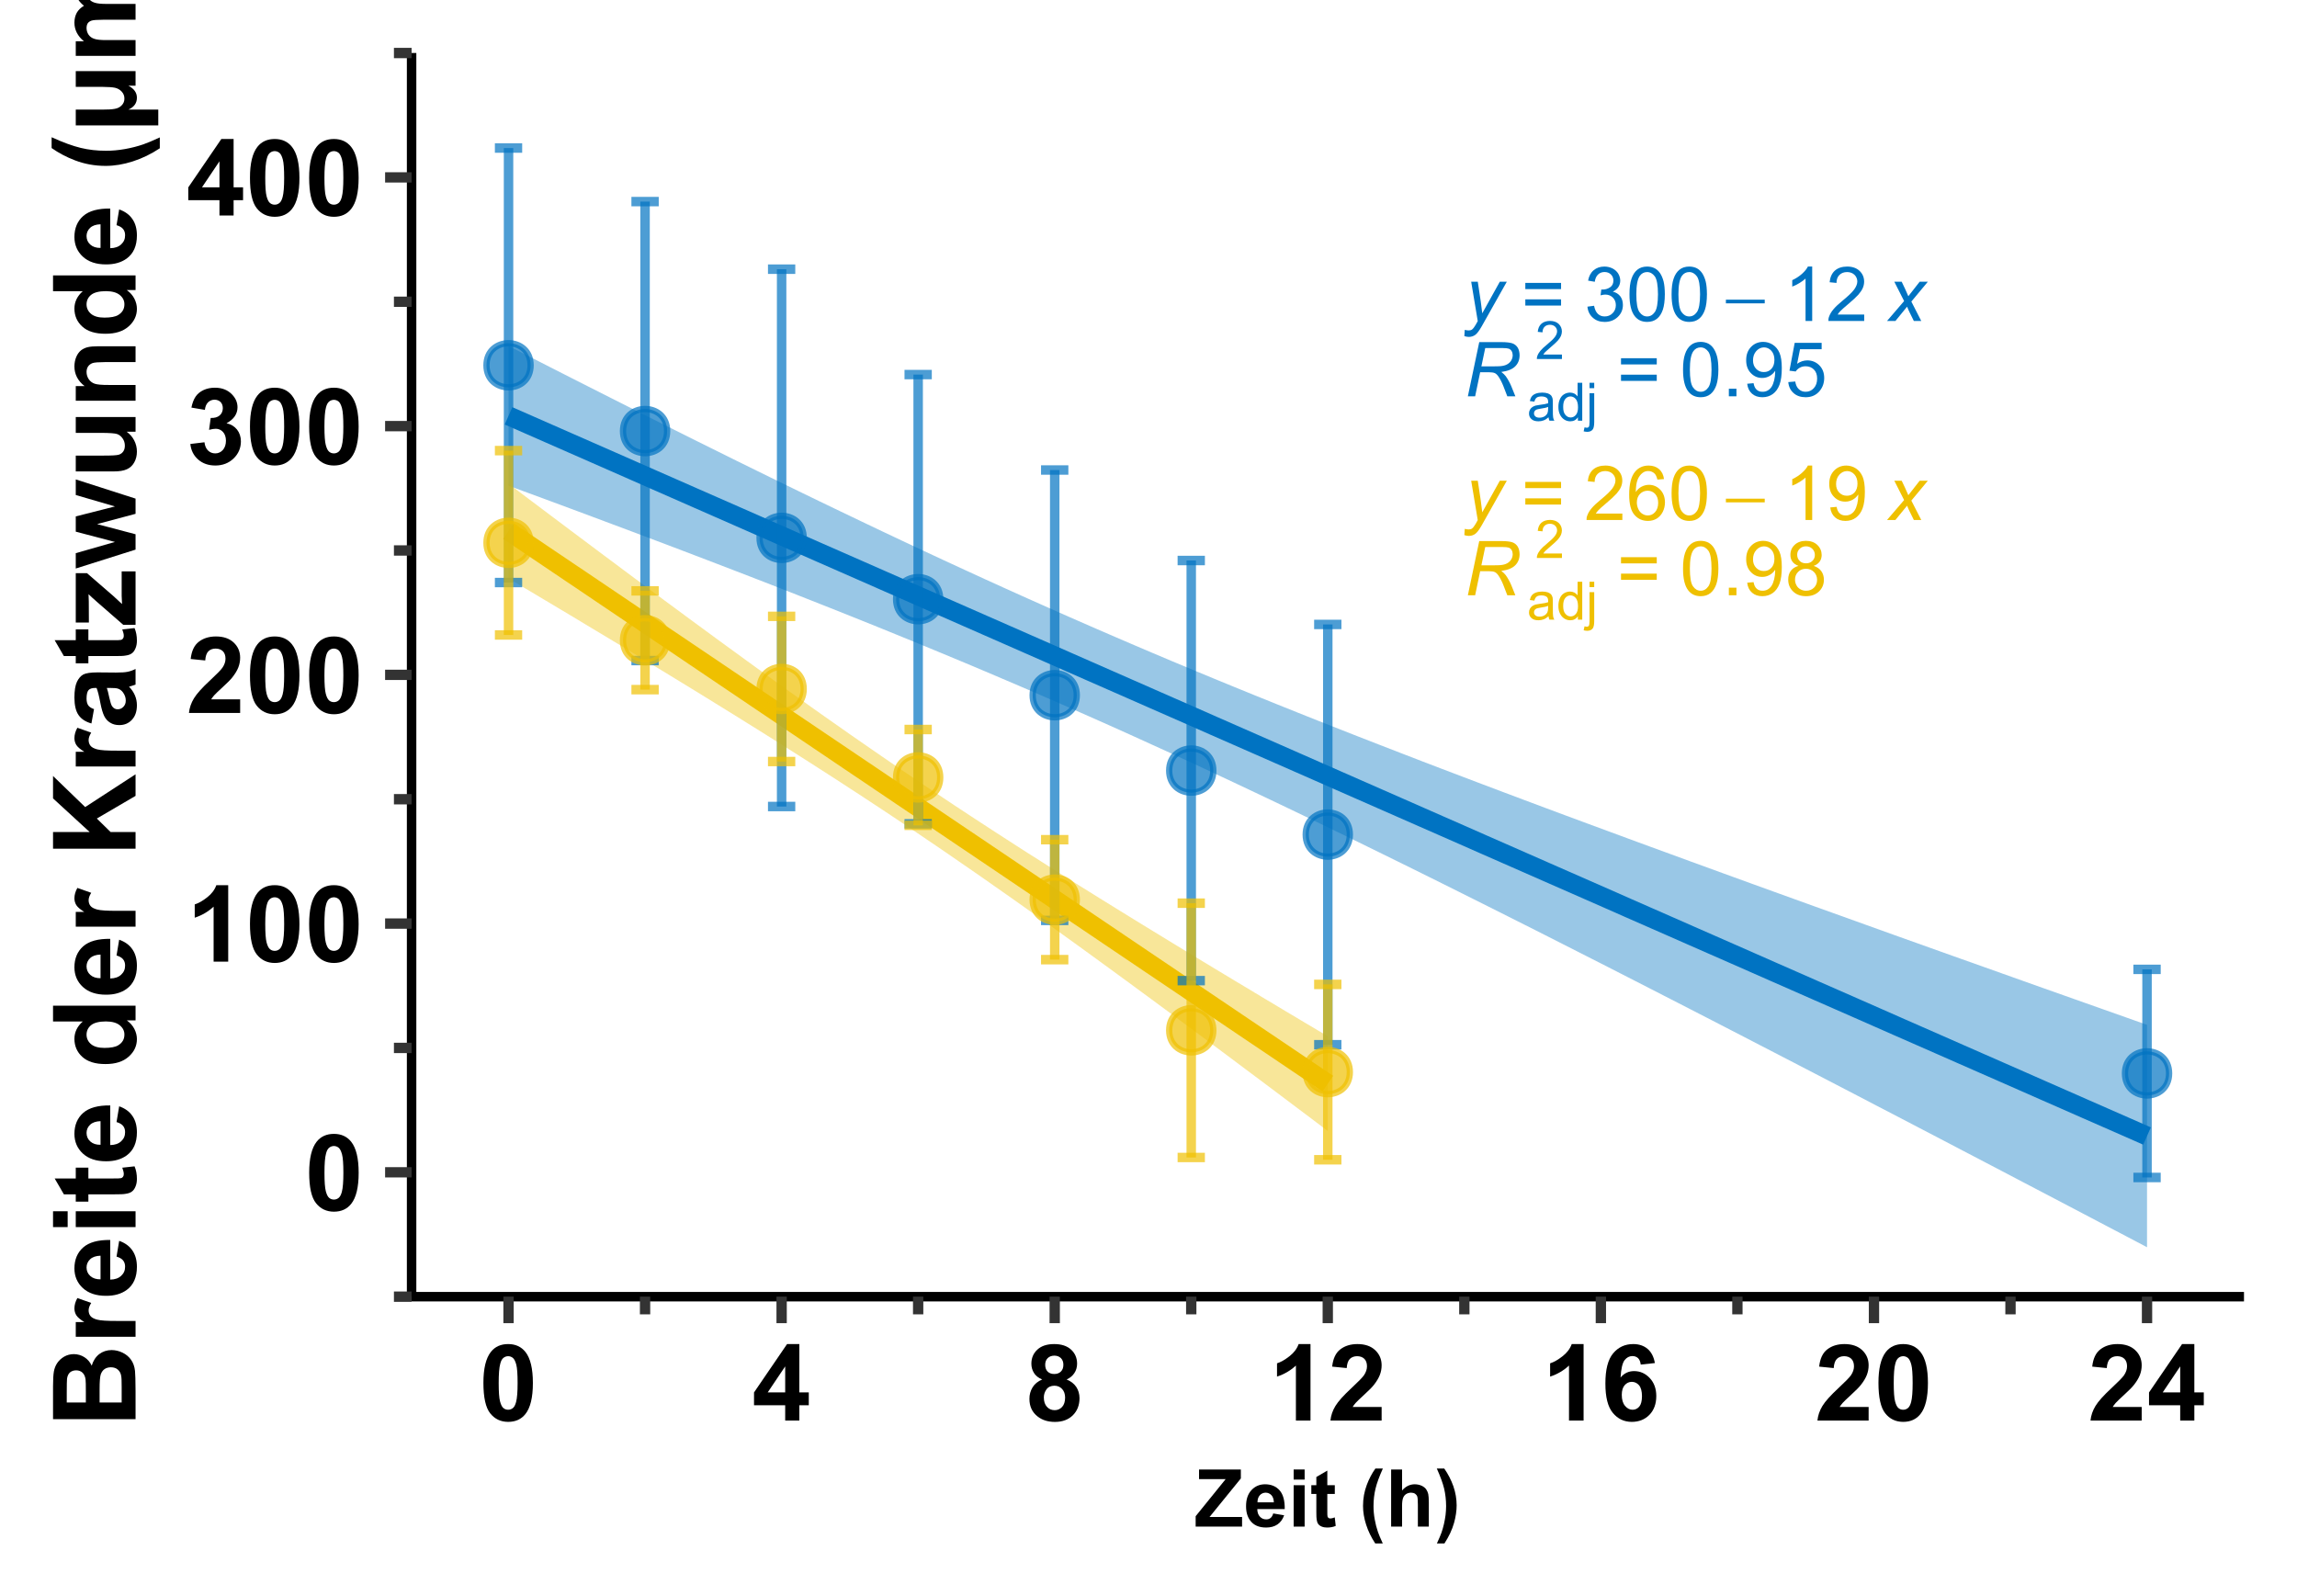 <?xml version="1.0" encoding="UTF-8"?>
<svg xmlns="http://www.w3.org/2000/svg" xmlns:xlink="http://www.w3.org/1999/xlink" width="259pt" height="180pt" viewBox="0 0 259 180" version="1.1">
<defs>
<g>
<symbol overflow="visible" id="glyph0-0">
<path style="stroke:none;" d="M 1.066 0 L 1.066 -5.336 L 5.336 -5.336 L 5.336 0 Z M 1.199 -0.133 L 5.203 -0.133 L 5.203 -5.203 L 1.199 -5.203 Z M 1.199 -0.133 "/>
</symbol>
<symbol overflow="visible" id="glyph0-1">
<path style="stroke:none;" d="M 0 1.707 L 0.047 1 C 0.199 1.043 0.348 1.066 0.5 1.066 C 0.648 1.066 0.773 1.031 0.871 0.961 C 0.992 0.867 1.125 0.695 1.27 0.445 L 1.512 0.012 L 0.773 -4.426 L 1.516 -4.426 L 1.852 -2.188 C 1.914 -1.742 1.969 -1.301 2.02 -0.863 L 4 -4.426 L 4.789 -4.426 L 1.969 0.586 C 1.695 1.074 1.453 1.398 1.242 1.559 C 1.031 1.715 0.785 1.793 0.512 1.797 C 0.332 1.793 0.164 1.762 0 1.707 Z M 0 1.707 "/>
</symbol>
<symbol overflow="visible" id="glyph0-2">
<path style="stroke:none;" d="M -0.012 0 L 1.914 -2.246 L 0.809 -4.426 L 1.641 -4.426 L 2.016 -3.637 C 2.156 -3.34 2.281 -3.059 2.391 -2.793 L 3.668 -4.426 L 4.59 -4.426 L 2.73 -2.188 L 3.848 0 L 3.012 0 L 2.57 -0.898 C 2.473 -1.086 2.367 -1.324 2.25 -1.613 L 0.934 0 Z M -0.012 0 "/>
</symbol>
<symbol overflow="visible" id="glyph0-3">
<path style="stroke:none;" d="M 0.398 0 L 1.68 -6.109 L 4.242 -6.109 C 4.746 -6.105 5.129 -6.062 5.391 -5.98 C 5.652 -5.895 5.855 -5.734 6.008 -5.504 C 6.152 -5.27 6.227 -4.977 6.23 -4.621 C 6.227 -4.121 6.066 -3.707 5.742 -3.383 C 5.414 -3.051 4.887 -2.84 4.168 -2.746 C 4.387 -2.578 4.555 -2.418 4.672 -2.262 C 4.922 -1.902 5.129 -1.531 5.289 -1.148 L 5.754 0 L 4.844 0 L 4.406 -1.137 C 4.246 -1.547 4.062 -1.902 3.863 -2.203 C 3.723 -2.41 3.582 -2.547 3.438 -2.613 C 3.293 -2.68 3.059 -2.711 2.734 -2.715 L 1.785 -2.715 L 1.219 0 Z M 1.922 -3.375 L 3.051 -3.375 C 3.57 -3.375 3.91 -3.383 4.07 -3.398 C 4.379 -3.426 4.633 -3.492 4.828 -3.605 C 5.023 -3.711 5.176 -3.859 5.289 -4.043 C 5.395 -4.223 5.449 -4.418 5.453 -4.633 C 5.449 -4.809 5.41 -4.965 5.332 -5.098 C 5.25 -5.23 5.141 -5.32 5.012 -5.367 C 4.879 -5.414 4.66 -5.438 4.348 -5.438 L 2.355 -5.438 Z M 1.922 -3.375 "/>
</symbol>
<symbol overflow="visible" id="glyph1-0">
<path style="stroke:none;" d="M 0.43 0 L 0.43 -5.336 L 4.695 -5.336 L 4.695 0 Z M 0.562 -0.133 L 4.562 -0.133 L 4.562 -5.203 L 0.562 -5.203 Z M 0.562 -0.133 "/>
</symbol>
<symbol overflow="visible" id="glyph1-1">
<path style="stroke:none;" d=""/>
</symbol>
<symbol overflow="visible" id="glyph1-2">
<path style="stroke:none;" d="M 0.152 -2.402 L 4.531 -2.402 L 4.531 -1.988 L 0.152 -1.988 Z M 0.152 -2.402 "/>
</symbol>
<symbol overflow="visible" id="glyph2-0">
<path style="stroke:none;" d="M 1.066 0 L 1.066 -5.336 L 5.336 -5.336 L 5.336 0 Z M 1.199 -0.133 L 5.203 -0.133 L 5.203 -5.203 L 1.199 -5.203 Z M 1.199 -0.133 "/>
</symbol>
<symbol overflow="visible" id="glyph2-1">
<path style="stroke:none;" d="M 4.508 -3.594 L 0.477 -3.594 L 0.477 -4.293 L 4.508 -4.293 Z M 4.508 -1.738 L 0.477 -1.738 L 0.477 -2.438 L 4.508 -2.438 Z M 4.508 -1.738 "/>
</symbol>
<symbol overflow="visible" id="glyph2-2">
<path style="stroke:none;" d="M 0.359 -1.613 L 1.109 -1.715 C 1.191 -1.285 1.34 -0.977 1.547 -0.793 C 1.754 -0.602 2.004 -0.508 2.305 -0.512 C 2.656 -0.508 2.957 -0.633 3.199 -0.879 C 3.441 -1.121 3.562 -1.422 3.562 -1.789 C 3.562 -2.129 3.449 -2.414 3.223 -2.641 C 2.996 -2.863 2.711 -2.977 2.367 -2.977 C 2.227 -2.977 2.051 -2.945 1.84 -2.891 L 1.922 -3.551 C 1.969 -3.543 2.008 -3.539 2.043 -3.543 C 2.359 -3.539 2.648 -3.621 2.906 -3.793 C 3.16 -3.957 3.285 -4.215 3.289 -4.562 C 3.285 -4.836 3.191 -5.062 3.008 -5.246 C 2.82 -5.426 2.582 -5.52 2.289 -5.52 C 1.996 -5.52 1.754 -5.426 1.559 -5.242 C 1.363 -5.059 1.238 -4.785 1.184 -4.418 L 0.434 -4.551 C 0.523 -5.051 0.73 -5.441 1.059 -5.719 C 1.383 -5.996 1.789 -6.133 2.273 -6.137 C 2.605 -6.133 2.91 -6.062 3.191 -5.922 C 3.469 -5.777 3.684 -5.582 3.836 -5.336 C 3.98 -5.086 4.055 -4.824 4.059 -4.547 C 4.055 -4.281 3.984 -4.039 3.844 -3.824 C 3.703 -3.605 3.492 -3.434 3.219 -3.309 C 3.574 -3.223 3.855 -3.051 4.059 -2.789 C 4.258 -2.527 4.359 -2.199 4.359 -1.805 C 4.359 -1.27 4.164 -0.816 3.773 -0.445 C 3.383 -0.078 2.891 0.105 2.301 0.109 C 1.762 0.105 1.316 -0.051 0.965 -0.371 C 0.609 -0.688 0.406 -1.102 0.359 -1.613 Z M 0.359 -1.613 "/>
</symbol>
<symbol overflow="visible" id="glyph2-3">
<path style="stroke:none;" d="M 0.355 -3.012 C 0.352 -3.734 0.426 -4.316 0.578 -4.758 C 0.723 -5.195 0.941 -5.535 1.238 -5.777 C 1.527 -6.016 1.898 -6.133 2.348 -6.137 C 2.672 -6.133 2.961 -6.066 3.211 -5.938 C 3.457 -5.801 3.66 -5.609 3.82 -5.363 C 3.98 -5.113 4.105 -4.812 4.199 -4.457 C 4.289 -4.098 4.336 -3.617 4.34 -3.012 C 4.336 -2.293 4.262 -1.715 4.117 -1.277 C 3.969 -0.836 3.75 -0.492 3.457 -0.254 C 3.16 -0.012 2.789 0.105 2.348 0.105 C 1.758 0.105 1.293 -0.105 0.957 -0.531 C 0.551 -1.035 0.352 -1.863 0.355 -3.012 Z M 1.125 -3.012 C 1.125 -2.008 1.242 -1.34 1.477 -1.008 C 1.711 -0.676 2 -0.508 2.348 -0.512 C 2.688 -0.508 2.977 -0.676 3.215 -1.012 C 3.445 -1.344 3.562 -2.012 3.566 -3.012 C 3.562 -4.02 3.445 -4.688 3.215 -5.02 C 2.977 -5.348 2.684 -5.512 2.34 -5.516 C 1.988 -5.512 1.715 -5.367 1.512 -5.078 C 1.254 -4.703 1.125 -4.016 1.125 -3.012 Z M 1.125 -3.012 "/>
</symbol>
<symbol overflow="visible" id="glyph2-4">
<path style="stroke:none;" d="M 3.18 0 L 2.43 0 L 2.43 -4.781 C 2.246 -4.609 2.008 -4.434 1.719 -4.262 C 1.422 -4.086 1.16 -3.957 0.93 -3.875 L 0.93 -4.602 C 1.348 -4.797 1.715 -5.035 2.027 -5.316 C 2.34 -5.594 2.562 -5.867 2.695 -6.137 L 3.18 -6.137 Z M 3.18 0 "/>
</symbol>
<symbol overflow="visible" id="glyph2-5">
<path style="stroke:none;" d="M 4.297 -0.723 L 4.297 0 L 0.258 0 C 0.25 -0.18 0.277 -0.352 0.348 -0.52 C 0.445 -0.793 0.609 -1.062 0.84 -1.332 C 1.062 -1.598 1.391 -1.906 1.82 -2.258 C 2.48 -2.797 2.93 -3.23 3.168 -3.551 C 3.398 -3.871 3.516 -4.172 3.52 -4.457 C 3.516 -4.75 3.41 -5 3.199 -5.207 C 2.984 -5.41 2.707 -5.512 2.367 -5.516 C 2.004 -5.512 1.715 -5.402 1.5 -5.188 C 1.281 -4.969 1.172 -4.672 1.172 -4.289 L 0.398 -4.367 C 0.453 -4.938 0.652 -5.379 0.996 -5.684 C 1.34 -5.984 1.801 -6.133 2.383 -6.137 C 2.965 -6.133 3.43 -5.973 3.773 -5.648 C 4.117 -5.32 4.289 -4.914 4.289 -4.438 C 4.289 -4.188 4.238 -3.949 4.137 -3.715 C 4.035 -3.48 3.867 -3.23 3.641 -2.969 C 3.406 -2.707 3.023 -2.348 2.484 -1.895 C 2.031 -1.512 1.742 -1.258 1.617 -1.125 C 1.488 -0.992 1.383 -0.855 1.301 -0.723 Z M 4.297 -0.723 "/>
</symbol>
<symbol overflow="visible" id="glyph2-6">
<path style="stroke:none;" d="M 4.246 -4.613 L 3.5 -4.555 C 3.43 -4.844 3.336 -5.059 3.219 -5.199 C 3.012 -5.41 2.762 -5.52 2.469 -5.52 C 2.227 -5.52 2.02 -5.449 1.84 -5.316 C 1.602 -5.141 1.414 -4.891 1.277 -4.562 C 1.141 -4.23 1.07 -3.762 1.066 -3.152 C 1.246 -3.426 1.465 -3.629 1.73 -3.762 C 1.988 -3.895 2.262 -3.961 2.551 -3.965 C 3.047 -3.961 3.473 -3.777 3.828 -3.41 C 4.176 -3.043 4.352 -2.566 4.355 -1.984 C 4.352 -1.598 4.27 -1.242 4.105 -0.914 C 3.938 -0.586 3.711 -0.332 3.426 -0.156 C 3.133 0.02 2.805 0.105 2.441 0.105 C 1.812 0.105 1.301 -0.121 0.91 -0.582 C 0.512 -1.039 0.316 -1.801 0.32 -2.859 C 0.316 -4.039 0.535 -4.895 0.977 -5.434 C 1.355 -5.898 1.867 -6.133 2.512 -6.137 C 2.992 -6.133 3.387 -6 3.695 -5.73 C 4 -5.461 4.184 -5.086 4.246 -4.613 Z M 1.184 -1.98 C 1.184 -1.723 1.238 -1.473 1.348 -1.238 C 1.457 -0.996 1.609 -0.816 1.809 -0.695 C 2.004 -0.57 2.211 -0.508 2.43 -0.512 C 2.746 -0.508 3.02 -0.637 3.246 -0.895 C 3.473 -1.148 3.586 -1.496 3.59 -1.938 C 3.586 -2.355 3.473 -2.688 3.25 -2.934 C 3.023 -3.176 2.742 -3.297 2.402 -3.301 C 2.059 -3.297 1.77 -3.176 1.535 -2.934 C 1.301 -2.688 1.184 -2.371 1.184 -1.98 Z M 1.184 -1.98 "/>
</symbol>
<symbol overflow="visible" id="glyph2-7">
<path style="stroke:none;" d="M 0.469 -1.414 L 1.188 -1.48 C 1.246 -1.141 1.363 -0.895 1.539 -0.742 C 1.707 -0.586 1.926 -0.508 2.199 -0.512 C 2.426 -0.508 2.629 -0.562 2.805 -0.668 C 2.977 -0.773 3.121 -0.914 3.234 -1.094 C 3.344 -1.27 3.434 -1.508 3.512 -1.809 C 3.582 -2.105 3.621 -2.41 3.625 -2.727 C 3.621 -2.758 3.621 -2.809 3.621 -2.875 C 3.473 -2.633 3.266 -2.438 3.008 -2.293 C 2.742 -2.141 2.461 -2.066 2.164 -2.07 C 1.656 -2.066 1.23 -2.25 0.879 -2.621 C 0.527 -2.984 0.352 -3.469 0.355 -4.07 C 0.352 -4.688 0.535 -5.188 0.902 -5.566 C 1.266 -5.945 1.723 -6.133 2.277 -6.137 C 2.672 -6.133 3.035 -6.027 3.363 -5.812 C 3.691 -5.598 3.941 -5.293 4.113 -4.898 C 4.285 -4.5 4.371 -3.926 4.371 -3.18 C 4.371 -2.395 4.285 -1.773 4.117 -1.312 C 3.945 -0.852 3.691 -0.5 3.359 -0.258 C 3.023 -0.016 2.633 0.105 2.184 0.105 C 1.703 0.105 1.312 -0.027 1.012 -0.293 C 0.707 -0.559 0.527 -0.93 0.469 -1.414 Z M 3.539 -4.109 C 3.539 -4.535 3.422 -4.879 3.195 -5.133 C 2.961 -5.387 2.688 -5.512 2.367 -5.516 C 2.031 -5.512 1.738 -5.375 1.496 -5.105 C 1.246 -4.828 1.125 -4.477 1.125 -4.047 C 1.125 -3.656 1.242 -3.34 1.477 -3.098 C 1.711 -2.852 2 -2.73 2.348 -2.734 C 2.691 -2.73 2.977 -2.852 3.203 -3.098 C 3.426 -3.34 3.539 -3.676 3.539 -4.109 Z M 3.539 -4.109 "/>
</symbol>
<symbol overflow="visible" id="glyph2-8">
<path style="stroke:none;" d="M 0.773 0 L 0.773 -0.855 L 1.629 -0.855 L 1.629 0 Z M 0.773 0 "/>
</symbol>
<symbol overflow="visible" id="glyph2-9">
<path style="stroke:none;" d="M 0.355 -1.602 L 1.141 -1.668 C 1.199 -1.281 1.336 -0.992 1.547 -0.801 C 1.758 -0.605 2.012 -0.508 2.316 -0.512 C 2.676 -0.508 2.984 -0.645 3.234 -0.918 C 3.484 -1.188 3.609 -1.551 3.609 -2.004 C 3.609 -2.434 3.488 -2.77 3.246 -3.016 C 3.004 -3.262 2.688 -3.387 2.305 -3.387 C 2.059 -3.387 1.84 -3.332 1.648 -3.223 C 1.453 -3.113 1.301 -2.969 1.191 -2.797 L 0.488 -2.887 L 1.078 -6.027 L 4.117 -6.027 L 4.117 -5.309 L 1.68 -5.309 L 1.352 -3.668 C 1.715 -3.922 2.098 -4.047 2.504 -4.051 C 3.035 -4.047 3.488 -3.863 3.855 -3.496 C 4.223 -3.125 4.406 -2.648 4.406 -2.07 C 4.406 -1.516 4.242 -1.039 3.922 -0.637 C 3.527 -0.141 2.992 0.105 2.316 0.105 C 1.758 0.105 1.305 -0.047 0.957 -0.359 C 0.602 -0.668 0.402 -1.082 0.355 -1.602 Z M 0.355 -1.602 "/>
</symbol>
<symbol overflow="visible" id="glyph2-10">
<path style="stroke:none;" d="M 1.508 -3.312 C 1.195 -3.422 0.965 -3.586 0.816 -3.801 C 0.664 -4.008 0.59 -4.262 0.594 -4.559 C 0.59 -5.004 0.75 -5.375 1.07 -5.68 C 1.387 -5.98 1.812 -6.133 2.348 -6.137 C 2.879 -6.133 3.309 -5.98 3.633 -5.672 C 3.957 -5.359 4.117 -4.98 4.121 -4.539 C 4.117 -4.254 4.043 -4.008 3.898 -3.797 C 3.746 -3.586 3.523 -3.422 3.223 -3.312 C 3.598 -3.188 3.883 -2.992 4.078 -2.719 C 4.273 -2.445 4.371 -2.121 4.371 -1.746 C 4.371 -1.223 4.184 -0.781 3.816 -0.426 C 3.441 -0.07 2.957 0.105 2.359 0.105 C 1.754 0.105 1.266 -0.07 0.898 -0.43 C 0.527 -0.785 0.344 -1.23 0.348 -1.766 C 0.344 -2.16 0.445 -2.496 0.648 -2.766 C 0.848 -3.031 1.133 -3.211 1.508 -3.312 Z M 1.359 -4.586 C 1.359 -4.293 1.449 -4.055 1.637 -3.875 C 1.82 -3.688 2.062 -3.598 2.363 -3.602 C 2.648 -3.598 2.887 -3.688 3.074 -3.875 C 3.258 -4.055 3.352 -4.277 3.352 -4.543 C 3.352 -4.816 3.254 -5.051 3.066 -5.238 C 2.871 -5.426 2.637 -5.52 2.355 -5.52 C 2.066 -5.52 1.828 -5.426 1.641 -5.242 C 1.453 -5.059 1.359 -4.84 1.359 -4.586 Z M 1.117 -1.762 C 1.113 -1.547 1.164 -1.34 1.27 -1.141 C 1.367 -0.941 1.516 -0.785 1.719 -0.676 C 1.914 -0.562 2.133 -0.508 2.367 -0.512 C 2.727 -0.508 3.02 -0.625 3.254 -0.855 C 3.484 -1.086 3.602 -1.379 3.605 -1.738 C 3.602 -2.098 3.48 -2.395 3.242 -2.633 C 3 -2.867 2.703 -2.988 2.344 -2.988 C 1.988 -2.988 1.695 -2.871 1.465 -2.637 C 1.23 -2.402 1.113 -2.109 1.117 -1.762 Z M 1.117 -1.762 "/>
</symbol>
<symbol overflow="visible" id="glyph3-0">
<path style="stroke:none;" d="M 0.746 0 L 0.746 -3.734 L 3.734 -3.734 L 3.734 0 Z M 0.84 -0.094 L 3.641 -0.094 L 3.641 -3.641 L 0.84 -3.641 Z M 0.84 -0.094 "/>
</symbol>
<symbol overflow="visible" id="glyph3-1">
<path style="stroke:none;" d="M 2.414 -0.383 C 2.219 -0.211 2.031 -0.094 1.855 -0.031 C 1.672 0.039 1.477 0.07 1.273 0.07 C 0.93 0.07 0.668 -0.012 0.488 -0.18 C 0.301 -0.344 0.211 -0.555 0.215 -0.816 C 0.211 -0.965 0.246 -1.105 0.316 -1.23 C 0.387 -1.355 0.477 -1.457 0.59 -1.535 C 0.699 -1.609 0.824 -1.664 0.969 -1.707 C 1.07 -1.73 1.227 -1.758 1.434 -1.785 C 1.855 -1.836 2.168 -1.895 2.371 -1.965 C 2.371 -2.035 2.371 -2.082 2.375 -2.105 C 2.371 -2.316 2.324 -2.469 2.227 -2.555 C 2.09 -2.672 1.891 -2.73 1.629 -2.734 C 1.379 -2.73 1.195 -2.688 1.082 -2.602 C 0.961 -2.516 0.875 -2.363 0.82 -2.145 L 0.305 -2.215 C 0.352 -2.434 0.426 -2.609 0.535 -2.746 C 0.641 -2.879 0.797 -2.984 1 -3.059 C 1.199 -3.129 1.434 -3.164 1.703 -3.168 C 1.965 -3.164 2.18 -3.133 2.348 -3.074 C 2.512 -3.008 2.633 -2.93 2.711 -2.84 C 2.785 -2.742 2.84 -2.625 2.875 -2.484 C 2.891 -2.391 2.898 -2.227 2.902 -2 L 2.902 -1.297 C 2.898 -0.805 2.91 -0.496 2.934 -0.371 C 2.953 -0.238 3 -0.117 3.07 0 L 2.52 0 C 2.465 -0.109 2.43 -0.234 2.414 -0.383 Z M 2.371 -1.555 C 2.18 -1.473 1.895 -1.406 1.516 -1.355 C 1.297 -1.32 1.145 -1.285 1.055 -1.25 C 0.965 -1.207 0.895 -1.152 0.848 -1.078 C 0.797 -1.004 0.773 -0.922 0.777 -0.832 C 0.773 -0.691 0.824 -0.574 0.934 -0.48 C 1.035 -0.387 1.191 -0.34 1.402 -0.34 C 1.598 -0.34 1.777 -0.383 1.938 -0.473 C 2.094 -0.559 2.211 -0.68 2.289 -0.836 C 2.34 -0.953 2.367 -1.129 2.371 -1.363 Z M 2.371 -1.555 "/>
</symbol>
<symbol overflow="visible" id="glyph3-2">
<path style="stroke:none;" d="M 2.402 0 L 2.402 -0.391 C 2.207 -0.082 1.918 0.07 1.539 0.07 C 1.289 0.07 1.062 0.004 0.855 -0.133 C 0.648 -0.27 0.488 -0.461 0.375 -0.703 C 0.258 -0.945 0.199 -1.227 0.203 -1.547 C 0.199 -1.855 0.25 -2.133 0.355 -2.387 C 0.457 -2.637 0.613 -2.832 0.82 -2.965 C 1.027 -3.098 1.258 -3.164 1.516 -3.168 C 1.699 -3.164 1.863 -3.125 2.012 -3.051 C 2.152 -2.969 2.273 -2.867 2.367 -2.742 L 2.367 -4.277 L 2.891 -4.277 L 2.891 0 Z M 0.742 -1.547 C 0.738 -1.148 0.82 -0.852 0.992 -0.656 C 1.156 -0.461 1.355 -0.363 1.586 -0.363 C 1.812 -0.363 2.008 -0.457 2.172 -0.645 C 2.332 -0.832 2.414 -1.117 2.414 -1.504 C 2.414 -1.922 2.332 -2.23 2.168 -2.434 C 2.004 -2.629 1.801 -2.73 1.562 -2.734 C 1.328 -2.73 1.133 -2.633 0.977 -2.445 C 0.816 -2.25 0.738 -1.953 0.742 -1.547 Z M 0.742 -1.547 "/>
</symbol>
<symbol overflow="visible" id="glyph3-3">
<path style="stroke:none;" d="M 0.391 -3.668 L 0.391 -4.277 L 0.918 -4.277 L 0.918 -3.668 Z M -0.273 1.203 L -0.176 0.754 C -0.066 0.781 0.016 0.797 0.074 0.797 C 0.18 0.797 0.258 0.758 0.312 0.688 C 0.359 0.613 0.387 0.438 0.391 0.156 L 0.391 -3.098 L 0.918 -3.098 L 0.918 0.168 C 0.914 0.547 0.863 0.812 0.766 0.965 C 0.637 1.156 0.426 1.254 0.137 1.258 C -0.004 1.254 -0.137 1.234 -0.273 1.203 Z M -0.273 1.203 "/>
</symbol>
<symbol overflow="visible" id="glyph3-4">
<path style="stroke:none;" d="M 3.008 -0.504 L 3.008 0 L 0.18 0 C 0.176 -0.125 0.195 -0.246 0.242 -0.363 C 0.312 -0.555 0.43 -0.742 0.586 -0.934 C 0.742 -1.117 0.969 -1.336 1.273 -1.582 C 1.734 -1.961 2.051 -2.262 2.215 -2.484 C 2.379 -2.707 2.461 -2.918 2.461 -3.117 C 2.461 -3.324 2.387 -3.5 2.238 -3.645 C 2.09 -3.785 1.895 -3.855 1.656 -3.859 C 1.402 -3.855 1.199 -3.781 1.051 -3.633 C 0.895 -3.48 0.82 -3.27 0.82 -3.004 L 0.281 -3.059 C 0.316 -3.457 0.453 -3.762 0.695 -3.977 C 0.934 -4.184 1.258 -4.289 1.668 -4.293 C 2.078 -4.289 2.402 -4.176 2.645 -3.953 C 2.879 -3.723 3 -3.441 3.004 -3.105 C 3 -2.934 2.965 -2.766 2.898 -2.602 C 2.824 -2.438 2.707 -2.262 2.547 -2.078 C 2.383 -1.895 2.113 -1.645 1.738 -1.328 C 1.422 -1.059 1.219 -0.879 1.129 -0.789 C 1.039 -0.691 0.965 -0.598 0.91 -0.504 Z M 3.008 -0.504 "/>
</symbol>
<symbol overflow="visible" id="glyph4-0">
<path style="stroke:none;" d="M 1.5 0 L 1.5 -7.5 L 7.5 -7.5 L 7.5 0 Z M 1.688 -0.188 L 7.312 -0.188 L 7.312 -7.312 L 1.688 -7.312 Z M 1.688 -0.188 "/>
</symbol>
<symbol overflow="visible" id="glyph4-1">
<path style="stroke:none;" d="M 3.293 -8.625 C 4.121 -8.625 4.77 -8.328 5.242 -7.734 C 5.801 -7.031 6.082 -5.863 6.082 -4.234 C 6.082 -2.605 5.801 -1.438 5.238 -0.734 C 4.77 -0.145 4.121 0.145 3.293 0.148 C 2.457 0.145 1.781 -0.172 1.27 -0.816 C 0.758 -1.457 0.504 -2.605 0.504 -4.254 C 0.504 -5.871 0.785 -7.035 1.348 -7.746 C 1.812 -8.332 2.461 -8.625 3.293 -8.625 Z M 3.293 -7.258 C 3.09 -7.254 2.91 -7.191 2.758 -7.066 C 2.598 -6.941 2.477 -6.715 2.398 -6.387 C 2.281 -5.961 2.227 -5.242 2.227 -4.234 C 2.227 -3.227 2.277 -2.535 2.379 -2.16 C 2.48 -1.781 2.605 -1.531 2.762 -1.406 C 2.91 -1.281 3.09 -1.219 3.293 -1.219 C 3.492 -1.219 3.668 -1.281 3.828 -1.41 C 3.98 -1.535 4.102 -1.762 4.188 -2.094 C 4.301 -2.512 4.359 -3.227 4.359 -4.234 C 4.359 -5.242 4.309 -5.934 4.207 -6.312 C 4.105 -6.688 3.977 -6.941 3.824 -7.066 C 3.668 -7.191 3.492 -7.254 3.293 -7.258 Z M 3.293 -7.258 "/>
</symbol>
<symbol overflow="visible" id="glyph4-2">
<path style="stroke:none;" d="M 4.723 0 L 3.078 0 L 3.078 -6.203 C 2.469 -5.637 1.762 -5.223 0.949 -4.957 L 0.949 -6.453 C 1.379 -6.59 1.844 -6.855 2.348 -7.25 C 2.852 -7.641 3.199 -8.102 3.387 -8.625 L 4.723 -8.625 Z M 4.723 0 "/>
</symbol>
<symbol overflow="visible" id="glyph4-3">
<path style="stroke:none;" d="M 6.07 -1.531 L 6.07 0 L 0.297 0 C 0.355 -0.578 0.543 -1.125 0.859 -1.645 C 1.168 -2.16 1.785 -2.848 2.711 -3.703 C 3.453 -4.395 3.91 -4.863 4.078 -5.109 C 4.305 -5.445 4.418 -5.781 4.418 -6.117 C 4.418 -6.484 4.316 -6.766 4.121 -6.961 C 3.922 -7.156 3.652 -7.254 3.305 -7.258 C 2.961 -7.254 2.688 -7.152 2.484 -6.949 C 2.281 -6.742 2.164 -6.398 2.133 -5.918 L 0.492 -6.082 C 0.59 -6.988 0.895 -7.637 1.414 -8.031 C 1.926 -8.426 2.57 -8.625 3.344 -8.625 C 4.191 -8.625 4.859 -8.395 5.344 -7.938 C 5.828 -7.48 6.07 -6.914 6.07 -6.234 C 6.07 -5.848 6 -5.477 5.863 -5.129 C 5.723 -4.777 5.504 -4.414 5.203 -4.031 C 5.004 -3.773 4.645 -3.406 4.125 -2.934 C 3.602 -2.453 3.27 -2.137 3.137 -1.984 C 2.996 -1.824 2.887 -1.672 2.801 -1.531 Z M 6.07 -1.531 "/>
</symbol>
<symbol overflow="visible" id="glyph4-4">
<path style="stroke:none;" d="M 0.453 -2.281 L 2.047 -2.473 C 2.094 -2.066 2.23 -1.754 2.453 -1.539 C 2.676 -1.324 2.945 -1.219 3.266 -1.219 C 3.602 -1.219 3.887 -1.348 4.121 -1.605 C 4.348 -1.863 4.465 -2.211 4.469 -2.648 C 4.465 -3.062 4.355 -3.391 4.137 -3.633 C 3.914 -3.875 3.641 -3.996 3.32 -3.996 C 3.109 -3.996 2.859 -3.953 2.566 -3.875 L 2.75 -5.215 C 3.188 -5.199 3.527 -5.293 3.766 -5.504 C 3.996 -5.707 4.113 -5.98 4.117 -6.32 C 4.113 -6.609 4.027 -6.84 3.859 -7.016 C 3.684 -7.184 3.457 -7.27 3.176 -7.273 C 2.895 -7.27 2.652 -7.172 2.453 -6.98 C 2.254 -6.781 2.133 -6.496 2.094 -6.125 L 0.574 -6.383 C 0.68 -6.898 0.836 -7.312 1.051 -7.625 C 1.262 -7.934 1.559 -8.18 1.941 -8.359 C 2.32 -8.535 2.75 -8.625 3.223 -8.625 C 4.031 -8.625 4.68 -8.367 5.168 -7.852 C 5.57 -7.43 5.77 -6.953 5.773 -6.422 C 5.77 -5.664 5.359 -5.062 4.535 -4.617 C 5.027 -4.512 5.418 -4.273 5.715 -3.91 C 6.004 -3.539 6.152 -3.098 6.156 -2.578 C 6.152 -1.82 5.879 -1.176 5.332 -0.648 C 4.781 -0.117 4.094 0.145 3.273 0.148 C 2.496 0.145 1.852 -0.074 1.34 -0.523 C 0.828 -0.969 0.531 -1.555 0.453 -2.281 Z M 0.453 -2.281 "/>
</symbol>
<symbol overflow="visible" id="glyph4-5">
<path style="stroke:none;" d="M 3.738 0 L 3.738 -1.727 L 0.223 -1.727 L 0.223 -3.172 L 3.949 -8.625 L 5.332 -8.625 L 5.332 -3.176 L 6.398 -3.176 L 6.398 -1.727 L 5.332 -1.727 L 5.332 0 Z M 3.738 -3.176 L 3.738 -6.109 L 1.766 -3.176 Z M 3.738 -3.176 "/>
</symbol>
<symbol overflow="visible" id="glyph4-6">
<path style="stroke:none;" d="M 1.922 -4.633 C 1.492 -4.812 1.18 -5.059 0.992 -5.375 C 0.797 -5.688 0.703 -6.035 0.703 -6.41 C 0.703 -7.051 0.926 -7.578 1.375 -7.996 C 1.82 -8.414 2.457 -8.625 3.281 -8.625 C 4.098 -8.625 4.73 -8.414 5.184 -7.996 C 5.633 -7.578 5.859 -7.051 5.859 -6.41 C 5.859 -6.012 5.754 -5.656 5.547 -5.348 C 5.34 -5.035 5.051 -4.797 4.676 -4.633 C 5.152 -4.441 5.512 -4.164 5.762 -3.797 C 6.004 -3.43 6.129 -3.004 6.133 -2.523 C 6.129 -1.73 5.875 -1.086 5.375 -0.59 C 4.867 -0.094 4.195 0.152 3.359 0.152 C 2.574 0.152 1.926 -0.051 1.406 -0.461 C 0.789 -0.941 0.48 -1.605 0.484 -2.453 C 0.48 -2.918 0.598 -3.344 0.832 -3.734 C 1.062 -4.121 1.426 -4.422 1.922 -4.633 Z M 2.262 -6.293 C 2.262 -5.965 2.352 -5.707 2.539 -5.523 C 2.723 -5.34 2.973 -5.25 3.281 -5.25 C 3.594 -5.25 3.844 -5.34 4.031 -5.527 C 4.219 -5.707 4.312 -5.965 4.312 -6.297 C 4.312 -6.605 4.219 -6.852 4.035 -7.039 C 3.848 -7.223 3.602 -7.316 3.297 -7.32 C 2.98 -7.316 2.73 -7.223 2.543 -7.039 C 2.355 -6.848 2.262 -6.602 2.262 -6.293 Z M 2.109 -2.613 C 2.109 -2.16 2.223 -1.805 2.457 -1.551 C 2.684 -1.297 2.977 -1.172 3.328 -1.172 C 3.664 -1.172 3.945 -1.293 4.172 -1.539 C 4.395 -1.781 4.504 -2.133 4.508 -2.594 C 4.504 -2.996 4.391 -3.32 4.168 -3.562 C 3.938 -3.805 3.652 -3.926 3.305 -3.93 C 2.902 -3.926 2.602 -3.789 2.406 -3.516 C 2.207 -3.238 2.109 -2.938 2.109 -2.613 Z M 2.109 -2.613 "/>
</symbol>
<symbol overflow="visible" id="glyph4-7">
<path style="stroke:none;" d="M 6.086 -6.484 L 4.492 -6.312 C 4.453 -6.637 4.352 -6.879 4.191 -7.039 C 4.023 -7.191 3.812 -7.27 3.551 -7.273 C 3.203 -7.27 2.906 -7.113 2.668 -6.805 C 2.426 -6.488 2.277 -5.84 2.215 -4.852 C 2.621 -5.336 3.129 -5.578 3.742 -5.578 C 4.426 -5.578 5.016 -5.316 5.508 -4.793 C 6 -4.27 6.246 -3.594 6.246 -2.766 C 6.246 -1.883 5.988 -1.176 5.473 -0.648 C 4.957 -0.117 4.293 0.145 3.484 0.148 C 2.617 0.145 1.906 -0.188 1.348 -0.863 C 0.785 -1.535 0.504 -2.641 0.508 -4.18 C 0.504 -5.75 0.797 -6.887 1.383 -7.582 C 1.965 -8.277 2.719 -8.625 3.648 -8.625 C 4.301 -8.625 4.84 -8.441 5.27 -8.078 C 5.695 -7.711 5.969 -7.18 6.086 -6.484 Z M 2.355 -2.895 C 2.355 -2.359 2.477 -1.945 2.723 -1.656 C 2.969 -1.363 3.25 -1.219 3.57 -1.219 C 3.867 -1.219 4.121 -1.336 4.328 -1.574 C 4.527 -1.812 4.629 -2.203 4.633 -2.75 C 4.629 -3.305 4.52 -3.715 4.305 -3.977 C 4.082 -4.234 3.809 -4.363 3.484 -4.367 C 3.168 -4.363 2.902 -4.238 2.684 -3.992 C 2.465 -3.742 2.355 -3.379 2.355 -2.895 Z M 2.355 -2.895 "/>
</symbol>
<symbol overflow="visible" id="glyph5-0">
<path style="stroke:none;" d="M 1.125 0 L 1.125 -5.625 L 5.625 -5.625 L 5.625 0 Z M 1.266 -0.141 L 5.484 -0.141 L 5.484 -5.484 L 1.266 -5.484 Z M 1.266 -0.141 "/>
</symbol>
<symbol overflow="visible" id="glyph5-1">
<path style="stroke:none;" d="M 0.098 0 L 0.098 -1.172 L 3.48 -5.352 L 0.48 -5.352 L 0.48 -6.441 L 5.195 -6.441 L 5.195 -5.43 L 1.664 -1.086 L 5.332 -1.086 L 5.332 0 Z M 0.098 0 "/>
</symbol>
<symbol overflow="visible" id="glyph5-2">
<path style="stroke:none;" d="M 3.348 -1.484 L 4.578 -1.277 C 4.418 -0.824 4.168 -0.48 3.828 -0.246 C 3.484 -0.012 3.059 0.105 2.547 0.105 C 1.734 0.105 1.133 -0.16 0.746 -0.691 C 0.434 -1.113 0.281 -1.648 0.285 -2.297 C 0.281 -3.07 0.484 -3.676 0.891 -4.113 C 1.297 -4.551 1.809 -4.77 2.426 -4.773 C 3.121 -4.77 3.668 -4.539 4.07 -4.086 C 4.469 -3.625 4.66 -2.922 4.645 -1.977 L 1.551 -1.977 C 1.555 -1.609 1.652 -1.324 1.848 -1.121 C 2.035 -0.914 2.273 -0.812 2.562 -0.816 C 2.75 -0.812 2.914 -0.867 3.047 -0.973 C 3.18 -1.078 3.277 -1.246 3.348 -1.484 Z M 3.418 -2.734 C 3.406 -3.09 3.316 -3.359 3.141 -3.547 C 2.965 -3.73 2.75 -3.824 2.5 -3.828 C 2.23 -3.824 2.008 -3.727 1.832 -3.531 C 1.656 -3.332 1.57 -3.066 1.574 -2.734 Z M 3.418 -2.734 "/>
</symbol>
<symbol overflow="visible" id="glyph5-3">
<path style="stroke:none;" d="M 0.645 -5.301 L 0.645 -6.441 L 1.883 -6.441 L 1.883 -5.301 Z M 0.645 0 L 0.645 -4.668 L 1.883 -4.668 L 1.883 0 Z M 0.645 0 "/>
</symbol>
<symbol overflow="visible" id="glyph5-4">
<path style="stroke:none;" d="M 2.785 -4.668 L 2.785 -3.684 L 1.941 -3.684 L 1.941 -1.801 C 1.938 -1.418 1.945 -1.199 1.965 -1.137 C 1.98 -1.074 2.02 -1.02 2.078 -0.98 C 2.133 -0.934 2.203 -0.914 2.285 -0.918 C 2.398 -0.914 2.562 -0.953 2.781 -1.039 L 2.887 -0.078 C 2.598 0.047 2.273 0.105 1.91 0.105 C 1.688 0.105 1.484 0.07 1.309 -0.004 C 1.129 -0.078 1 -0.176 0.914 -0.297 C 0.828 -0.414 0.77 -0.574 0.742 -0.777 C 0.715 -0.918 0.703 -1.207 0.703 -1.648 L 0.703 -3.684 L 0.137 -3.684 L 0.137 -4.668 L 0.703 -4.668 L 0.703 -5.594 L 1.941 -6.316 L 1.941 -4.668 Z M 2.785 -4.668 "/>
</symbol>
<symbol overflow="visible" id="glyph5-5">
<path style="stroke:none;" d=""/>
</symbol>
<symbol overflow="visible" id="glyph5-6">
<path style="stroke:none;" d="M 2.695 1.895 L 1.844 1.895 C 1.395 1.215 1.055 0.516 0.82 -0.215 C 0.586 -0.941 0.469 -1.648 0.469 -2.332 C 0.469 -3.176 0.613 -3.977 0.906 -4.738 C 1.152 -5.391 1.473 -5.996 1.863 -6.551 L 2.707 -6.551 C 2.305 -5.66 2.027 -4.902 1.879 -4.285 C 1.727 -3.66 1.652 -3.004 1.652 -2.309 C 1.652 -1.824 1.695 -1.328 1.785 -0.828 C 1.875 -0.32 1.996 0.152 2.152 0.605 C 2.254 0.902 2.438 1.332 2.695 1.895 Z M 2.695 1.895 "/>
</symbol>
<symbol overflow="visible" id="glyph5-7">
<path style="stroke:none;" d="M 1.875 -6.441 L 1.875 -4.074 C 2.273 -4.535 2.75 -4.77 3.305 -4.773 C 3.586 -4.77 3.84 -4.715 4.074 -4.613 C 4.301 -4.504 4.473 -4.371 4.59 -4.211 C 4.703 -4.043 4.785 -3.859 4.828 -3.664 C 4.867 -3.461 4.887 -3.152 4.891 -2.738 L 4.891 0 L 3.656 0 L 3.656 -2.465 C 3.656 -2.953 3.633 -3.262 3.586 -3.395 C 3.539 -3.523 3.453 -3.629 3.336 -3.711 C 3.215 -3.785 3.066 -3.824 2.891 -3.828 C 2.684 -3.824 2.504 -3.773 2.344 -3.676 C 2.18 -3.574 2.059 -3.426 1.988 -3.227 C 1.91 -3.023 1.875 -2.727 1.875 -2.336 L 1.875 0 L 0.641 0 L 0.641 -6.441 Z M 1.875 -6.441 "/>
</symbol>
<symbol overflow="visible" id="glyph5-8">
<path style="stroke:none;" d="M 0.305 1.895 C 0.547 1.371 0.715 0.973 0.816 0.695 C 0.914 0.414 1.008 0.098 1.094 -0.266 C 1.176 -0.625 1.238 -0.973 1.281 -1.301 C 1.32 -1.629 1.34 -1.965 1.344 -2.309 C 1.34 -3.004 1.266 -3.66 1.121 -4.285 C 0.969 -4.902 0.695 -5.66 0.293 -6.551 L 1.133 -6.551 C 1.57 -5.922 1.914 -5.254 2.164 -4.547 C 2.406 -3.84 2.531 -3.121 2.531 -2.398 C 2.531 -1.781 2.434 -1.125 2.242 -0.43 C 2.02 0.355 1.656 1.125 1.156 1.895 Z M 0.305 1.895 "/>
</symbol>
<symbol overflow="visible" id="glyph6-0">
<path style="stroke:none;" d="M 0 -1.625 L -8.125 -1.625 L -8.125 -8.125 L 0 -8.125 Z M -0.203 -1.828 L -0.203 -7.922 L -7.922 -7.922 L -7.922 -1.828 Z M -0.203 -1.828 "/>
</symbol>
<symbol overflow="visible" id="glyph6-1">
<path style="stroke:none;" d="M -9.305 -0.953 L -9.305 -4.672 C -9.305 -5.406 -9.273 -5.957 -9.211 -6.32 C -9.148 -6.68 -9.02 -7.004 -8.828 -7.289 C -8.633 -7.574 -8.375 -7.812 -8.051 -8.004 C -7.727 -8.191 -7.363 -8.285 -6.965 -8.289 C -6.523 -8.285 -6.121 -8.168 -5.762 -7.938 C -5.395 -7.699 -5.125 -7.383 -4.945 -6.984 C -4.777 -7.547 -4.492 -7.98 -4.098 -8.289 C -3.699 -8.59 -3.234 -8.742 -2.699 -8.746 C -2.273 -8.742 -1.859 -8.645 -1.461 -8.449 C -1.059 -8.254 -0.742 -7.984 -0.504 -7.645 C -0.262 -7.301 -0.113 -6.883 -0.062 -6.387 C -0.027 -6.07 -0.008 -5.312 0 -4.121 L 0 -0.953 Z M -7.758 -2.832 L -5.605 -2.832 L -5.605 -4.062 C -5.602 -4.789 -5.613 -5.246 -5.637 -5.426 C -5.676 -5.746 -5.785 -5.996 -5.969 -6.184 C -6.152 -6.363 -6.395 -6.457 -6.695 -6.461 C -6.98 -6.457 -7.215 -6.379 -7.398 -6.223 C -7.574 -6.062 -7.684 -5.824 -7.727 -5.516 C -7.746 -5.328 -7.758 -4.793 -7.758 -3.91 Z M -4.055 -2.832 L -1.566 -2.832 L -1.566 -4.57 C -1.562 -5.246 -1.582 -5.676 -1.625 -5.859 C -1.672 -6.137 -1.797 -6.363 -1.996 -6.539 C -2.191 -6.715 -2.453 -6.801 -2.785 -6.805 C -3.062 -6.801 -3.301 -6.734 -3.496 -6.602 C -3.688 -6.465 -3.828 -6.27 -3.922 -6.012 C -4.008 -5.754 -4.055 -5.199 -4.055 -4.348 Z M -4.055 -2.832 "/>
</symbol>
<symbol overflow="visible" id="glyph6-2">
<path style="stroke:none;" d="M 0 -2.641 L 0 -0.855 L -6.742 -0.855 L -6.742 -2.516 L -5.781 -2.516 C -6.23 -2.793 -6.527 -3.047 -6.676 -3.277 C -6.816 -3.5 -6.891 -3.758 -6.895 -4.051 C -6.891 -4.453 -6.777 -4.844 -6.559 -5.223 L -5 -4.672 C -5.191 -4.367 -5.289 -4.09 -5.293 -3.836 C -5.289 -3.582 -5.223 -3.371 -5.086 -3.199 C -4.949 -3.023 -4.699 -2.887 -4.34 -2.789 C -3.977 -2.688 -3.223 -2.637 -2.082 -2.641 Z M 0 -2.641 "/>
</symbol>
<symbol overflow="visible" id="glyph6-3">
<path style="stroke:none;" d="M -2.145 -4.836 L -1.848 -6.613 C -1.191 -6.383 -0.695 -6.023 -0.359 -5.531 C -0.016 -5.039 0.152 -4.422 0.152 -3.68 C 0.152 -2.508 -0.23 -1.641 -0.996 -1.078 C -1.609 -0.633 -2.383 -0.41 -3.32 -0.414 C -4.434 -0.41 -5.309 -0.703 -5.945 -1.289 C -6.574 -1.871 -6.891 -2.609 -6.895 -3.504 C -6.891 -4.504 -6.559 -5.293 -5.898 -5.875 C -5.234 -6.453 -4.219 -6.73 -2.855 -6.711 L -2.855 -2.242 C -2.324 -2.25 -1.914 -2.395 -1.621 -2.672 C -1.324 -2.945 -1.176 -3.285 -1.18 -3.699 C -1.176 -3.977 -1.254 -4.215 -1.406 -4.406 C -1.559 -4.594 -1.805 -4.734 -2.145 -4.836 Z M -3.949 -4.938 C -4.465 -4.922 -4.855 -4.789 -5.125 -4.535 C -5.391 -4.281 -5.523 -3.973 -5.527 -3.613 C -5.523 -3.219 -5.383 -2.898 -5.102 -2.648 C -4.816 -2.391 -4.434 -2.266 -3.949 -2.273 Z M -3.949 -4.938 "/>
</symbol>
<symbol overflow="visible" id="glyph6-4">
<path style="stroke:none;" d="M -7.656 -0.934 L -9.305 -0.934 L -9.305 -2.719 L -7.656 -2.719 Z M 0 -0.934 L -6.742 -0.934 L -6.742 -2.719 L 0 -2.719 Z M 0 -0.934 "/>
</symbol>
<symbol overflow="visible" id="glyph6-5">
<path style="stroke:none;" d="M -6.742 -4.023 L -5.32 -4.023 L -5.32 -2.805 L -2.602 -2.805 C -2.051 -2.801 -1.73 -2.812 -1.641 -2.84 C -1.547 -2.859 -1.469 -2.914 -1.414 -3 C -1.352 -3.082 -1.324 -3.18 -1.328 -3.301 C -1.324 -3.461 -1.379 -3.703 -1.496 -4.02 L -0.113 -4.172 C 0.066 -3.754 0.152 -3.281 0.152 -2.762 C 0.152 -2.434 0.102 -2.145 -0.008 -1.891 C -0.113 -1.629 -0.254 -1.438 -0.426 -1.32 C -0.594 -1.195 -0.828 -1.113 -1.125 -1.074 C -1.328 -1.031 -1.746 -1.012 -2.379 -1.016 L -5.32 -1.016 L -5.32 -0.195 L -6.742 -0.195 L -6.742 -1.016 L -8.082 -1.016 L -9.121 -2.805 L -6.742 -2.805 Z M -6.742 -4.023 "/>
</symbol>
<symbol overflow="visible" id="glyph6-6">
<path style="stroke:none;" d=""/>
</symbol>
<symbol overflow="visible" id="glyph6-7">
<path style="stroke:none;" d="M 0 -7.117 L 0 -5.461 L -0.988 -5.461 C -0.602 -5.184 -0.316 -4.855 -0.129 -4.484 C 0.059 -4.105 0.152 -3.73 0.152 -3.352 C 0.152 -2.578 -0.156 -1.914 -0.781 -1.363 C -1.402 -0.809 -2.273 -0.531 -3.395 -0.535 C -4.535 -0.531 -5.406 -0.801 -6 -1.34 C -6.594 -1.875 -6.891 -2.555 -6.895 -3.379 C -6.891 -4.129 -6.578 -4.781 -5.953 -5.332 L -9.305 -5.332 L -9.305 -7.117 Z M -3.516 -2.355 C -2.797 -2.355 -2.273 -2.453 -1.953 -2.652 C -1.484 -2.938 -1.254 -3.34 -1.258 -3.859 C -1.254 -4.27 -1.43 -4.617 -1.781 -4.906 C -2.129 -5.191 -2.648 -5.336 -3.344 -5.34 C -4.117 -5.336 -4.676 -5.195 -5.016 -4.918 C -5.355 -4.637 -5.523 -4.281 -5.527 -3.848 C -5.523 -3.422 -5.355 -3.066 -5.023 -2.781 C -4.684 -2.496 -4.184 -2.355 -3.516 -2.355 Z M -3.516 -2.355 "/>
</symbol>
<symbol overflow="visible" id="glyph6-8">
<path style="stroke:none;" d="M 0 -0.973 L -9.305 -0.973 L -9.305 -2.852 L -5.172 -2.852 L -9.305 -6.645 L -9.305 -9.172 L -5.68 -5.668 L 0 -9.363 L 0 -6.93 L -4.367 -4.375 L -2.812 -2.852 L 0 -2.852 Z M 0 -0.973 "/>
</symbol>
<symbol overflow="visible" id="glyph6-9">
<path style="stroke:none;" d="M -4.684 -2.266 L -4.977 -0.648 C -5.625 -0.828 -6.109 -1.141 -6.422 -1.586 C -6.734 -2.027 -6.891 -2.688 -6.895 -3.566 C -6.891 -4.359 -6.797 -4.953 -6.609 -5.344 C -6.422 -5.734 -6.184 -6.008 -5.895 -6.168 C -5.605 -6.324 -5.07 -6.402 -4.297 -6.406 L -2.215 -6.387 C -1.621 -6.387 -1.184 -6.414 -0.902 -6.473 C -0.621 -6.527 -0.32 -6.633 0 -6.793 L 0 -5.027 C -0.117 -4.98 -0.293 -4.922 -0.527 -4.855 C -0.629 -4.824 -0.695 -4.805 -0.734 -4.793 C -0.438 -4.488 -0.219 -4.16 -0.07 -3.812 C 0.078 -3.465 0.152 -3.094 0.152 -2.703 C 0.152 -2.008 -0.035 -1.461 -0.41 -1.062 C -0.785 -0.66 -1.262 -0.461 -1.84 -0.465 C -2.223 -0.461 -2.562 -0.551 -2.859 -0.734 C -3.156 -0.914 -3.383 -1.172 -3.543 -1.5 C -3.699 -1.828 -3.84 -2.301 -3.961 -2.922 C -4.117 -3.754 -4.262 -4.332 -4.398 -4.652 L -4.578 -4.652 C -4.914 -4.652 -5.16 -4.566 -5.309 -4.398 C -5.453 -4.227 -5.523 -3.906 -5.527 -3.441 C -5.523 -3.121 -5.461 -2.875 -5.34 -2.695 C -5.215 -2.516 -4.996 -2.371 -4.684 -2.266 Z M -3.238 -4.652 C -3.156 -4.422 -3.062 -4.059 -2.961 -3.566 C -2.852 -3.07 -2.75 -2.746 -2.652 -2.598 C -2.484 -2.359 -2.273 -2.242 -2.023 -2.246 C -1.77 -2.242 -1.555 -2.336 -1.375 -2.523 C -1.191 -2.707 -1.102 -2.945 -1.105 -3.238 C -1.102 -3.555 -1.207 -3.859 -1.422 -4.156 C -1.582 -4.367 -1.777 -4.512 -2.012 -4.582 C -2.16 -4.629 -2.453 -4.652 -2.883 -4.652 Z M -3.238 -4.652 "/>
</symbol>
<symbol overflow="visible" id="glyph6-10">
<path style="stroke:none;" d="M 0 -0.215 L -1.391 -0.215 L -4.289 -2.742 C -4.762 -3.156 -5.098 -3.461 -5.301 -3.664 C -5.285 -3.453 -5.277 -3.18 -5.273 -2.844 L -5.262 -0.465 L -6.742 -0.465 L -6.742 -6.035 L -5.477 -6.035 L -2.508 -3.461 L -1.523 -2.551 C -1.551 -3.043 -1.562 -3.352 -1.566 -3.473 L -1.566 -6.234 L 0 -6.234 Z M 0 -0.215 "/>
</symbol>
<symbol overflow="visible" id="glyph6-11">
<path style="stroke:none;" d="M 0 -2.191 L -6.742 -0.059 L -6.742 -1.789 L -2.324 -3.055 L -6.742 -4.215 L -6.742 -5.934 L -2.324 -7.059 L -6.742 -8.348 L -6.742 -10.105 L 0 -7.941 L 0 -6.227 L -4.336 -5.066 L 0 -3.922 Z M 0 -2.191 "/>
</symbol>
<symbol overflow="visible" id="glyph6-12">
<path style="stroke:none;" d="M 0 -5.371 L -1.008 -5.371 C -0.648 -5.121 -0.363 -4.797 -0.156 -4.398 C 0.051 -3.996 0.152 -3.574 0.152 -3.137 C 0.152 -2.68 0.055 -2.273 -0.145 -1.918 C -0.344 -1.555 -0.625 -1.297 -0.984 -1.137 C -1.344 -0.973 -1.84 -0.891 -2.477 -0.895 L -6.742 -0.895 L -6.742 -2.68 L -3.645 -2.68 C -2.695 -2.676 -2.113 -2.711 -1.902 -2.777 C -1.688 -2.84 -1.52 -2.957 -1.395 -3.133 C -1.27 -3.305 -1.207 -3.527 -1.207 -3.797 C -1.207 -4.102 -1.289 -4.371 -1.457 -4.613 C -1.621 -4.852 -1.828 -5.02 -2.078 -5.109 C -2.324 -5.195 -2.93 -5.238 -3.898 -5.242 L -6.742 -5.242 L -6.742 -7.027 L 0 -7.027 Z M 0 -5.371 "/>
</symbol>
<symbol overflow="visible" id="glyph6-13">
<path style="stroke:none;" d="M 0 -7.066 L 0 -5.281 L -3.441 -5.281 C -4.164 -5.277 -4.637 -5.242 -4.852 -5.168 C -5.062 -5.09 -5.227 -4.965 -5.348 -4.797 C -5.465 -4.621 -5.523 -4.414 -5.527 -4.176 C -5.523 -3.867 -5.441 -3.59 -5.273 -3.344 C -5.102 -3.098 -4.875 -2.93 -4.602 -2.84 C -4.32 -2.746 -3.805 -2.699 -3.055 -2.703 L 0 -2.703 L 0 -0.922 L -6.742 -0.922 L -6.742 -2.578 L -5.75 -2.578 C -6.508 -3.164 -6.891 -3.902 -6.895 -4.797 C -6.891 -5.191 -6.82 -5.551 -6.68 -5.879 C -6.539 -6.199 -6.355 -6.445 -6.137 -6.617 C -5.914 -6.781 -5.664 -6.898 -5.387 -6.965 C -5.105 -7.031 -4.707 -7.066 -4.188 -7.066 Z M 0 -7.066 "/>
</symbol>
<symbol overflow="visible" id="glyph6-14">
<path style="stroke:none;" d="M 2.734 -3.891 L 2.734 -2.664 C 1.754 -2.016 0.742 -1.523 -0.309 -1.188 C -1.359 -0.848 -2.379 -0.68 -3.371 -0.68 C -4.59 -0.68 -5.75 -0.887 -6.844 -1.309 C -7.789 -1.668 -8.66 -2.129 -9.465 -2.691 L -9.465 -3.91 C -8.176 -3.324 -7.086 -2.926 -6.191 -2.711 C -5.289 -2.492 -4.336 -2.383 -3.332 -2.387 C -2.637 -2.383 -1.926 -2.449 -1.199 -2.578 C -0.469 -2.707 0.219 -2.883 0.875 -3.109 C 1.305 -3.254 1.926 -3.516 2.734 -3.891 Z M 2.734 -3.891 "/>
</symbol>
<symbol overflow="visible" id="glyph6-15">
<path style="stroke:none;" d="M -6.742 -0.914 L -6.742 -2.699 L -3.676 -2.699 C -3.102 -2.695 -2.656 -2.723 -2.336 -2.785 C -2.012 -2.84 -1.75 -2.977 -1.555 -3.188 C -1.352 -3.398 -1.254 -3.648 -1.258 -3.941 C -1.254 -4.242 -1.355 -4.504 -1.566 -4.73 C -1.77 -4.949 -2.023 -5.094 -2.32 -5.16 C -2.617 -5.223 -3.062 -5.254 -3.656 -5.258 L -6.742 -5.258 L -6.742 -7.039 L 0 -7.039 L 0 -5.395 L -0.812 -5.395 C -0.168 -5.059 0.152 -4.605 0.152 -4.039 C 0.152 -3.426 -0.168 -2.98 -0.812 -2.699 L 2.562 -2.699 L 2.562 -0.914 Z M -6.742 -0.914 "/>
</symbol>
<symbol overflow="visible" id="glyph6-16">
<path style="stroke:none;" d="M -6.742 -0.801 L -6.742 -2.445 L -5.82 -2.445 C -6.531 -3.031 -6.891 -3.734 -6.895 -4.547 C -6.891 -4.977 -6.801 -5.348 -6.625 -5.668 C -6.445 -5.98 -6.176 -6.242 -5.82 -6.449 C -6.176 -6.742 -6.445 -7.062 -6.625 -7.406 C -6.801 -7.75 -6.891 -8.117 -6.895 -8.508 C -6.891 -9 -6.789 -9.418 -6.59 -9.762 C -6.387 -10.105 -6.094 -10.359 -5.707 -10.531 C -5.418 -10.648 -4.949 -10.711 -4.309 -10.715 L 0 -10.715 L 0 -8.93 L -3.852 -8.93 C -4.516 -8.93 -4.949 -8.867 -5.148 -8.746 C -5.398 -8.578 -5.523 -8.324 -5.527 -7.984 C -5.523 -7.73 -5.449 -7.496 -5.297 -7.277 C -5.145 -7.059 -4.922 -6.898 -4.629 -6.805 C -4.332 -6.703 -3.867 -6.656 -3.238 -6.66 L 0 -6.66 L 0 -4.875 L -3.695 -4.875 C -4.348 -4.875 -4.77 -4.84 -4.965 -4.777 C -5.152 -4.711 -5.293 -4.613 -5.387 -4.484 C -5.477 -4.348 -5.523 -4.168 -5.527 -3.941 C -5.523 -3.664 -5.449 -3.418 -5.305 -3.199 C -5.156 -2.98 -4.945 -2.82 -4.664 -2.727 C -4.383 -2.625 -3.918 -2.578 -3.273 -2.582 L 0 -2.582 L 0 -0.801 Z M -6.742 -0.801 "/>
</symbol>
<symbol overflow="visible" id="glyph6-17">
<path style="stroke:none;" d="M 2.734 -0.438 C 1.98 -0.785 1.402 -1.031 1 -1.18 C 0.598 -1.32 0.137 -1.457 -0.387 -1.582 C -0.91 -1.703 -1.406 -1.793 -1.883 -1.852 C -2.352 -1.91 -2.836 -1.938 -3.332 -1.941 C -4.336 -1.938 -5.289 -1.832 -6.191 -1.617 C -7.086 -1.402 -8.176 -1.004 -9.465 -0.426 L -9.465 -1.637 C -8.551 -2.273 -7.586 -2.77 -6.57 -3.125 C -5.547 -3.477 -4.512 -3.656 -3.465 -3.656 C -2.578 -3.656 -1.633 -3.516 -0.621 -3.238 C 0.512 -2.918 1.629 -2.395 2.734 -1.668 Z M 2.734 -0.438 "/>
</symbol>
</g>
<clipPath id="clip1">
  <path d="M 46.41 5.977 L 253.023 5.977 L 253.023 146.199 L 46.41 146.199 Z M 46.41 5.977 "/>
</clipPath>
</defs>
<g id="surface96">
<rect x="0" y="0" width="259" height="180" style="fill:rgb(100%,100%,100%);fill-opacity:1;stroke:none;"/>
<rect x="0" y="0" width="259" height="180" style="fill:rgb(100%,100%,100%);fill-opacity:1;stroke:none;"/>
<path style="fill:none;stroke-width:1.164;stroke-linecap:round;stroke-linejoin:round;stroke:rgb(100%,100%,100%);stroke-opacity:1;stroke-miterlimit:10;" d="M 0 180 L 259 180 L 259 0 L 0 0 Z M 0 180 "/>
<g clip-path="url(#clip1)" clip-rule="nonzero">
<path style=" stroke:none;fill-rule:nonzero;fill:rgb(100%,100%,100%);fill-opacity:1;" d="M 46.41 146.203 L 253.023 146.203 L 253.023 5.98 L 46.41 5.98 Z M 46.41 146.203 "/>
</g>
<path style=" stroke:none;fill-rule:nonzero;fill:rgb(0%,45.098%,76.078%);fill-opacity:0.4;" d="M 57.34 39.004 L 59.68 40.199 L 62.016 41.391 L 64.355 42.582 L 69.035 44.949 L 71.371 46.129 L 73.711 47.305 L 76.051 48.473 L 78.387 49.641 L 83.066 51.961 L 85.402 53.109 L 87.742 54.258 L 90.082 55.398 L 92.418 56.531 L 94.758 57.656 L 97.098 58.777 L 99.434 59.891 L 101.773 60.996 L 104.113 62.094 L 106.453 63.184 L 108.789 64.262 L 111.129 65.336 L 113.469 66.398 L 115.805 67.449 L 118.145 68.492 L 120.484 69.527 L 122.82 70.551 L 125.16 71.566 L 127.5 72.574 L 129.836 73.57 L 132.176 74.559 L 134.516 75.535 L 136.852 76.504 L 139.191 77.465 L 141.531 78.418 L 143.871 79.363 L 146.207 80.301 L 148.547 81.234 L 150.887 82.156 L 153.223 83.074 L 155.562 83.984 L 157.902 84.891 L 160.238 85.793 L 162.578 86.688 L 164.918 87.578 L 167.254 88.465 L 169.594 89.348 L 171.934 90.227 L 174.27 91.102 L 176.609 91.973 L 178.949 92.84 L 181.289 93.703 L 183.625 94.566 L 185.965 95.426 L 188.305 96.281 L 190.641 97.137 L 195.32 98.84 L 197.656 99.688 L 199.996 100.535 L 202.336 101.379 L 204.672 102.223 L 209.352 103.902 L 211.688 104.742 L 214.027 105.582 L 218.707 107.254 L 221.043 108.086 L 225.723 109.75 L 228.059 110.582 L 230.398 111.414 L 232.738 112.242 L 235.074 113.07 L 239.754 114.727 L 242.09 115.555 L 242.09 140.629 L 239.754 139.398 L 237.414 138.172 L 235.074 136.941 L 232.738 135.715 L 230.398 134.488 L 228.059 133.266 L 225.723 132.039 L 221.043 129.594 L 218.707 128.371 L 216.367 127.152 L 214.027 125.93 L 211.688 124.715 L 209.352 123.496 L 204.672 121.066 L 202.336 119.855 L 197.656 117.434 L 195.32 116.227 L 192.98 115.02 L 190.641 113.816 L 188.305 112.617 L 183.625 110.219 L 181.289 109.027 L 178.949 107.836 L 174.27 105.461 L 171.934 104.281 L 167.254 101.93 L 164.918 100.762 L 162.578 99.594 L 160.238 98.434 L 157.902 97.281 L 155.562 96.129 L 153.223 94.984 L 150.887 93.848 L 148.547 92.715 L 146.207 91.59 L 143.871 90.473 L 141.531 89.363 L 139.191 88.258 L 136.852 87.164 L 134.516 86.078 L 132.176 85 L 129.836 83.934 L 127.5 82.871 L 125.16 81.82 L 122.82 80.781 L 120.484 79.75 L 118.145 78.727 L 115.805 77.715 L 113.469 76.715 L 111.129 75.719 L 108.789 74.734 L 106.453 73.762 L 104.113 72.793 L 101.773 71.836 L 99.434 70.883 L 97.098 69.941 L 94.758 69.004 L 92.418 68.078 L 90.082 67.156 L 87.742 66.238 L 85.402 65.328 L 83.066 64.426 L 80.727 63.527 L 78.387 62.633 L 76.051 61.742 L 71.371 59.977 L 69.035 59.102 L 66.695 58.227 L 64.355 57.355 L 62.016 56.488 L 59.68 55.625 L 57.34 54.766 Z M 57.34 39.004 "/>
<path style="fill:none;stroke-width:2.134;stroke-linecap:butt;stroke-linejoin:round;stroke:rgb(0%,45.098%,76.078%);stroke-opacity:1;stroke-miterlimit:10;" d="M 57.34 46.887 L 59.68 47.914 L 62.016 48.941 L 69.035 52.023 L 71.371 53.051 L 73.711 54.082 L 76.051 55.109 L 78.387 56.137 L 83.066 58.191 L 85.402 59.219 L 87.742 60.246 L 90.082 61.277 L 92.418 62.305 L 97.098 64.359 L 99.434 65.387 L 101.773 66.414 L 104.113 67.445 L 106.453 68.473 L 108.789 69.5 L 113.469 71.555 L 115.805 72.582 L 118.145 73.609 L 120.484 74.641 L 122.82 75.668 L 127.5 77.723 L 129.836 78.75 L 134.516 80.805 L 136.852 81.836 L 143.871 84.918 L 146.207 85.945 L 148.547 86.973 L 150.887 88.004 L 153.223 89.031 L 157.902 91.086 L 160.238 92.113 L 164.918 94.168 L 167.254 95.199 L 171.934 97.254 L 174.27 98.281 L 181.289 101.363 L 183.625 102.395 L 188.305 104.449 L 190.641 105.477 L 195.32 107.531 L 197.656 108.559 L 199.996 109.59 L 202.336 110.617 L 204.672 111.645 L 209.352 113.699 L 211.688 114.727 L 214.027 115.758 L 218.707 117.812 L 221.043 118.84 L 225.723 120.895 L 228.059 121.922 L 230.398 122.953 L 232.738 123.98 L 235.074 125.008 L 239.754 127.062 L 242.09 128.09 "/>
<path style=" stroke:none;fill-rule:nonzero;fill:rgb(93.725%,75.294%,0%);fill-opacity:0.4;" d="M 57.34 54.539 L 58.508 55.422 L 59.68 56.305 L 62.016 58.062 L 63.188 58.941 L 64.355 59.82 L 65.527 60.695 L 67.863 62.445 L 69.035 63.316 L 70.203 64.191 L 71.371 65.062 L 72.543 65.93 L 74.879 67.664 L 76.051 68.527 L 77.219 69.391 L 78.387 70.25 L 79.559 71.109 L 80.727 71.969 L 81.895 72.82 L 83.066 73.672 L 84.234 74.523 L 85.402 75.371 L 86.574 76.215 L 88.91 77.895 L 90.082 78.73 L 91.25 79.562 L 92.418 80.391 L 93.59 81.215 L 95.926 82.855 L 97.098 83.668 L 98.266 84.477 L 99.434 85.281 L 100.605 86.086 L 101.773 86.883 L 102.945 87.676 L 104.113 88.465 L 105.281 89.246 L 106.453 90.027 L 107.621 90.805 L 108.789 91.574 L 109.961 92.344 L 112.297 93.867 L 113.469 94.621 L 114.637 95.375 L 115.805 96.125 L 116.977 96.867 L 119.312 98.352 L 120.484 99.086 L 121.652 99.82 L 122.82 100.547 L 123.992 101.277 L 126.328 102.723 L 127.5 103.445 L 128.668 104.164 L 129.836 104.879 L 131.008 105.594 L 132.176 106.309 L 133.344 107.02 L 134.516 107.727 L 135.684 108.438 L 136.852 109.145 L 138.023 109.848 L 139.191 110.555 L 140.359 111.254 L 141.531 111.957 L 142.699 112.66 L 143.871 113.359 L 145.039 114.059 L 146.207 114.754 L 147.379 115.453 L 149.715 116.844 L 149.715 127.523 L 147.379 125.758 L 146.207 124.879 L 143.871 123.121 L 142.699 122.242 L 141.531 121.367 L 140.359 120.492 L 138.023 118.742 L 136.852 117.871 L 135.684 117 L 134.516 116.133 L 133.344 115.266 L 132.176 114.398 L 131.008 113.535 L 129.836 112.672 L 127.5 110.953 L 126.328 110.094 L 123.992 108.391 L 122.82 107.539 L 121.652 106.691 L 120.484 105.848 L 119.312 105.008 L 118.145 104.168 L 116.977 103.332 L 115.805 102.5 L 114.637 101.672 L 113.469 100.848 L 112.297 100.027 L 111.129 99.207 L 109.961 98.395 L 108.789 97.586 L 106.453 95.977 L 105.281 95.18 L 104.113 94.387 L 102.945 93.598 L 101.773 92.816 L 100.605 92.035 L 99.434 91.258 L 97.098 89.719 L 95.926 88.957 L 94.758 88.195 L 93.59 87.441 L 92.418 86.688 L 91.25 85.938 L 90.082 85.195 L 88.91 84.453 L 87.742 83.711 L 86.574 82.977 L 85.402 82.242 L 84.234 81.516 L 83.066 80.785 L 81.895 80.062 L 79.559 78.617 L 78.387 77.898 L 76.051 76.469 L 74.879 75.754 L 72.543 74.332 L 71.371 73.625 L 70.203 72.918 L 69.035 72.215 L 67.863 71.508 L 66.695 70.809 L 65.527 70.105 L 64.355 69.402 L 63.188 68.703 L 62.016 68.004 L 60.848 67.309 L 59.68 66.609 L 58.508 65.914 L 57.34 65.219 Z M 57.34 54.539 "/>
<path style="fill:none;stroke-width:2.134;stroke-linecap:butt;stroke-linejoin:round;stroke:rgb(93.725%,75.294%,0%);stroke-opacity:1;stroke-miterlimit:10;" d="M 57.34 59.879 L 58.508 60.668 L 59.68 61.457 L 62.016 63.035 L 63.188 63.824 L 64.355 64.613 L 65.527 65.398 L 67.863 66.977 L 69.035 67.766 L 71.371 69.344 L 72.543 70.133 L 74.879 71.711 L 76.051 72.496 L 78.387 74.074 L 79.559 74.863 L 81.895 76.441 L 83.066 77.23 L 85.402 78.809 L 86.574 79.598 L 87.742 80.383 L 88.91 81.172 L 90.082 81.961 L 92.418 83.539 L 93.59 84.328 L 95.926 85.906 L 97.098 86.695 L 98.266 87.48 L 99.434 88.27 L 100.605 89.059 L 101.773 89.848 L 102.945 90.637 L 105.281 92.215 L 106.453 93.004 L 108.789 94.582 L 109.961 95.367 L 112.297 96.945 L 113.469 97.734 L 115.805 99.312 L 116.977 100.102 L 119.312 101.68 L 120.484 102.465 L 122.82 104.043 L 123.992 104.832 L 126.328 106.41 L 127.5 107.199 L 129.836 108.777 L 131.008 109.566 L 132.176 110.352 L 133.344 111.141 L 134.516 111.93 L 136.852 113.508 L 138.023 114.297 L 140.359 115.875 L 141.531 116.664 L 142.699 117.449 L 143.871 118.238 L 146.207 119.816 L 147.379 120.605 L 149.715 122.184 "/>
<g style="fill:rgb(0%,45.098%,76.078%);fill-opacity:1;">
  <use xlink:href="#glyph0-1" x="165.113" y="36.191"/>
</g>
<g style="fill:rgb(0%,45.098%,76.078%);fill-opacity:1;">
  <use xlink:href="#glyph1-1" x="169.379" y="36.191"/>
</g>
<g style="fill:rgb(0%,45.098%,76.078%);fill-opacity:1;">
  <use xlink:href="#glyph2-1" x="171.512" y="36.191"/>
</g>
<g style="fill:rgb(0%,45.098%,76.078%);fill-opacity:1;">
  <use xlink:href="#glyph1-1" x="176.5" y="36.191"/>
</g>
<g style="fill:rgb(0%,45.098%,76.078%);fill-opacity:1;">
  <use xlink:href="#glyph2-2" x="178.633" y="36.191"/>
  <use xlink:href="#glyph2-3" x="183.38" y="36.191"/>
  <use xlink:href="#glyph2-3" x="188.127" y="36.191"/>
</g>
<g style="fill:rgb(0%,45.098%,76.078%);fill-opacity:1;">
  <use xlink:href="#glyph1-2" x="194.453" y="36.191"/>
</g>
<g style="fill:rgb(0%,45.098%,76.078%);fill-opacity:1;">
  <use xlink:href="#glyph2-4" x="201.156" y="36.191"/>
  <use xlink:href="#glyph2-5" x="205.903" y="36.191"/>
</g>
<g style="fill:rgb(0%,45.098%,76.078%);fill-opacity:1;">
  <use xlink:href="#glyph1-1" x="210.652" y="36.191"/>
</g>
<g style="fill:rgb(0%,45.098%,76.078%);fill-opacity:1;">
  <use xlink:href="#glyph0-2" x="212.785" y="36.191"/>
</g>
<g style="fill:rgb(93.725%,75.294%,0%);fill-opacity:1;">
  <use xlink:href="#glyph0-1" x="165.113" y="58.629"/>
</g>
<g style="fill:rgb(93.725%,75.294%,0%);fill-opacity:1;">
  <use xlink:href="#glyph1-1" x="169.379" y="58.629"/>
</g>
<g style="fill:rgb(93.725%,75.294%,0%);fill-opacity:1;">
  <use xlink:href="#glyph2-1" x="171.512" y="58.629"/>
</g>
<g style="fill:rgb(93.725%,75.294%,0%);fill-opacity:1;">
  <use xlink:href="#glyph1-1" x="176.5" y="58.629"/>
</g>
<g style="fill:rgb(93.725%,75.294%,0%);fill-opacity:1;">
  <use xlink:href="#glyph2-5" x="178.633" y="58.629"/>
  <use xlink:href="#glyph2-6" x="183.38" y="58.629"/>
  <use xlink:href="#glyph2-3" x="188.127" y="58.629"/>
</g>
<g style="fill:rgb(93.725%,75.294%,0%);fill-opacity:1;">
  <use xlink:href="#glyph1-2" x="194.453" y="58.629"/>
</g>
<g style="fill:rgb(93.725%,75.294%,0%);fill-opacity:1;">
  <use xlink:href="#glyph2-4" x="201.156" y="58.629"/>
  <use xlink:href="#glyph2-7" x="205.903" y="58.629"/>
</g>
<g style="fill:rgb(93.725%,75.294%,0%);fill-opacity:1;">
  <use xlink:href="#glyph1-1" x="210.652" y="58.629"/>
</g>
<g style="fill:rgb(93.725%,75.294%,0%);fill-opacity:1;">
  <use xlink:href="#glyph0-2" x="212.785" y="58.629"/>
</g>
<g style="fill:rgb(0%,45.098%,76.078%);fill-opacity:1;">
  <use xlink:href="#glyph0-3" x="165.113" y="44.684"/>
</g>
<g style="fill:rgb(0%,45.098%,76.078%);fill-opacity:1;">
  <use xlink:href="#glyph3-1" x="172.191" y="47.434"/>
</g>
<g style="fill:rgb(0%,45.098%,76.078%);fill-opacity:1;">
  <use xlink:href="#glyph3-2" x="175.516" y="47.434"/>
</g>
<g style="fill:rgb(0%,45.098%,76.078%);fill-opacity:1;">
  <use xlink:href="#glyph3-3" x="178.84" y="47.434"/>
</g>
<g style="fill:rgb(0%,45.098%,76.078%);fill-opacity:1;">
  <use xlink:href="#glyph3-4" x="173.109" y="40.477"/>
</g>
<g style="fill:rgb(0%,45.098%,76.078%);fill-opacity:1;">
  <use xlink:href="#glyph1-1" x="180.168" y="44.684"/>
</g>
<g style="fill:rgb(0%,45.098%,76.078%);fill-opacity:1;">
  <use xlink:href="#glyph2-1" x="182.301" y="44.684"/>
</g>
<g style="fill:rgb(0%,45.098%,76.078%);fill-opacity:1;">
  <use xlink:href="#glyph1-1" x="187.285" y="44.684"/>
</g>
<g style="fill:rgb(0%,45.098%,76.078%);fill-opacity:1;">
  <use xlink:href="#glyph2-3" x="189.418" y="44.684"/>
  <use xlink:href="#glyph2-8" x="194.165" y="44.684"/>
  <use xlink:href="#glyph2-7" x="196.537" y="44.684"/>
  <use xlink:href="#glyph2-9" x="201.284" y="44.684"/>
</g>
<g style="fill:rgb(93.725%,75.294%,0%);fill-opacity:1;">
  <use xlink:href="#glyph0-3" x="165.113" y="67.117"/>
</g>
<g style="fill:rgb(93.725%,75.294%,0%);fill-opacity:1;">
  <use xlink:href="#glyph3-1" x="172.191" y="69.867"/>
</g>
<g style="fill:rgb(93.725%,75.294%,0%);fill-opacity:1;">
  <use xlink:href="#glyph3-2" x="175.516" y="69.867"/>
</g>
<g style="fill:rgb(93.725%,75.294%,0%);fill-opacity:1;">
  <use xlink:href="#glyph3-3" x="178.84" y="69.867"/>
</g>
<g style="fill:rgb(93.725%,75.294%,0%);fill-opacity:1;">
  <use xlink:href="#glyph3-4" x="173.109" y="62.914"/>
</g>
<g style="fill:rgb(93.725%,75.294%,0%);fill-opacity:1;">
  <use xlink:href="#glyph1-1" x="180.168" y="67.117"/>
</g>
<g style="fill:rgb(93.725%,75.294%,0%);fill-opacity:1;">
  <use xlink:href="#glyph2-1" x="182.301" y="67.117"/>
</g>
<g style="fill:rgb(93.725%,75.294%,0%);fill-opacity:1;">
  <use xlink:href="#glyph1-1" x="187.285" y="67.117"/>
</g>
<g style="fill:rgb(93.725%,75.294%,0%);fill-opacity:1;">
  <use xlink:href="#glyph2-3" x="189.418" y="67.117"/>
  <use xlink:href="#glyph2-8" x="194.165" y="67.117"/>
  <use xlink:href="#glyph2-7" x="196.537" y="67.117"/>
  <use xlink:href="#glyph2-10" x="201.284" y="67.117"/>
</g>
<path style="fill:none;stroke-width:1.067;stroke-linecap:butt;stroke-linejoin:round;stroke:rgb(0%,45.098%,76.078%);stroke-opacity:0.698;stroke-miterlimit:10;" d="M 55.801 16.691 L 58.879 16.691 "/>
<path style="fill:none;stroke-width:1.067;stroke-linecap:butt;stroke-linejoin:round;stroke:rgb(0%,45.098%,76.078%);stroke-opacity:0.698;stroke-miterlimit:10;" d="M 57.34 16.691 L 57.34 65.684 "/>
<path style="fill:none;stroke-width:1.067;stroke-linecap:butt;stroke-linejoin:round;stroke:rgb(0%,45.098%,76.078%);stroke-opacity:0.698;stroke-miterlimit:10;" d="M 55.801 65.684 L 58.879 65.684 "/>
<path style="fill:none;stroke-width:1.067;stroke-linecap:butt;stroke-linejoin:round;stroke:rgb(93.725%,75.294%,0%);stroke-opacity:0.698;stroke-miterlimit:10;" d="M 55.801 50.809 L 58.879 50.809 "/>
<path style="fill:none;stroke-width:1.067;stroke-linecap:butt;stroke-linejoin:round;stroke:rgb(93.725%,75.294%,0%);stroke-opacity:0.698;stroke-miterlimit:10;" d="M 57.34 50.809 L 57.34 71.594 "/>
<path style="fill:none;stroke-width:1.067;stroke-linecap:butt;stroke-linejoin:round;stroke:rgb(93.725%,75.294%,0%);stroke-opacity:0.698;stroke-miterlimit:10;" d="M 55.801 71.594 L 58.879 71.594 "/>
<path style="fill:none;stroke-width:1.067;stroke-linecap:butt;stroke-linejoin:round;stroke:rgb(0%,45.098%,76.078%);stroke-opacity:0.698;stroke-miterlimit:10;" d="M 71.195 22.73 L 74.277 22.73 "/>
<path style="fill:none;stroke-width:1.067;stroke-linecap:butt;stroke-linejoin:round;stroke:rgb(0%,45.098%,76.078%);stroke-opacity:0.698;stroke-miterlimit:10;" d="M 72.734 22.73 L 72.734 74.48 "/>
<path style="fill:none;stroke-width:1.067;stroke-linecap:butt;stroke-linejoin:round;stroke:rgb(0%,45.098%,76.078%);stroke-opacity:0.698;stroke-miterlimit:10;" d="M 71.195 74.48 L 74.277 74.48 "/>
<path style="fill:none;stroke-width:1.067;stroke-linecap:butt;stroke-linejoin:round;stroke:rgb(93.725%,75.294%,0%);stroke-opacity:0.698;stroke-miterlimit:10;" d="M 71.195 66.621 L 74.277 66.621 "/>
<path style="fill:none;stroke-width:1.067;stroke-linecap:butt;stroke-linejoin:round;stroke:rgb(93.725%,75.294%,0%);stroke-opacity:0.698;stroke-miterlimit:10;" d="M 72.734 66.621 L 72.734 77.758 "/>
<path style="fill:none;stroke-width:1.067;stroke-linecap:butt;stroke-linejoin:round;stroke:rgb(93.725%,75.294%,0%);stroke-opacity:0.698;stroke-miterlimit:10;" d="M 71.195 77.758 L 74.277 77.758 "/>
<path style="fill:none;stroke-width:1.067;stroke-linecap:butt;stroke-linejoin:round;stroke:rgb(0%,45.098%,76.078%);stroke-opacity:0.698;stroke-miterlimit:10;" d="M 86.594 30.352 L 89.672 30.352 "/>
<path style="fill:none;stroke-width:1.067;stroke-linecap:butt;stroke-linejoin:round;stroke:rgb(0%,45.098%,76.078%);stroke-opacity:0.698;stroke-miterlimit:10;" d="M 88.133 30.352 L 88.133 90.938 "/>
<path style="fill:none;stroke-width:1.067;stroke-linecap:butt;stroke-linejoin:round;stroke:rgb(0%,45.098%,76.078%);stroke-opacity:0.698;stroke-miterlimit:10;" d="M 86.594 90.938 L 89.672 90.938 "/>
<path style="fill:none;stroke-width:1.067;stroke-linecap:butt;stroke-linejoin:round;stroke:rgb(93.725%,75.294%,0%);stroke-opacity:0.698;stroke-miterlimit:10;" d="M 86.594 69.496 L 89.672 69.496 "/>
<path style="fill:none;stroke-width:1.067;stroke-linecap:butt;stroke-linejoin:round;stroke:rgb(93.725%,75.294%,0%);stroke-opacity:0.698;stroke-miterlimit:10;" d="M 88.133 69.496 L 88.133 85.863 "/>
<path style="fill:none;stroke-width:1.067;stroke-linecap:butt;stroke-linejoin:round;stroke:rgb(93.725%,75.294%,0%);stroke-opacity:0.698;stroke-miterlimit:10;" d="M 86.594 85.863 L 89.672 85.863 "/>
<path style="fill:none;stroke-width:1.067;stroke-linecap:butt;stroke-linejoin:round;stroke:rgb(0%,45.098%,76.078%);stroke-opacity:0.698;stroke-miterlimit:10;" d="M 101.988 42.234 L 105.066 42.234 "/>
<path style="fill:none;stroke-width:1.067;stroke-linecap:butt;stroke-linejoin:round;stroke:rgb(0%,45.098%,76.078%);stroke-opacity:0.698;stroke-miterlimit:10;" d="M 103.527 42.234 L 103.527 92.887 "/>
<path style="fill:none;stroke-width:1.067;stroke-linecap:butt;stroke-linejoin:round;stroke:rgb(0%,45.098%,76.078%);stroke-opacity:0.698;stroke-miterlimit:10;" d="M 101.988 92.887 L 105.066 92.887 "/>
<path style="fill:none;stroke-width:1.067;stroke-linecap:butt;stroke-linejoin:round;stroke:rgb(93.725%,75.294%,0%);stroke-opacity:0.698;stroke-miterlimit:10;" d="M 101.988 82.254 L 105.066 82.254 "/>
<path style="fill:none;stroke-width:1.067;stroke-linecap:butt;stroke-linejoin:round;stroke:rgb(93.725%,75.294%,0%);stroke-opacity:0.698;stroke-miterlimit:10;" d="M 103.527 82.254 L 103.527 93.059 "/>
<path style="fill:none;stroke-width:1.067;stroke-linecap:butt;stroke-linejoin:round;stroke:rgb(93.725%,75.294%,0%);stroke-opacity:0.698;stroke-miterlimit:10;" d="M 101.988 93.059 L 105.066 93.059 "/>
<path style="fill:none;stroke-width:1.067;stroke-linecap:butt;stroke-linejoin:round;stroke:rgb(0%,45.098%,76.078%);stroke-opacity:0.698;stroke-miterlimit:10;" d="M 117.383 52.996 L 120.465 52.996 "/>
<path style="fill:none;stroke-width:1.067;stroke-linecap:butt;stroke-linejoin:round;stroke:rgb(0%,45.098%,76.078%);stroke-opacity:0.698;stroke-miterlimit:10;" d="M 118.926 52.996 L 118.926 103.781 "/>
<path style="fill:none;stroke-width:1.067;stroke-linecap:butt;stroke-linejoin:round;stroke:rgb(0%,45.098%,76.078%);stroke-opacity:0.698;stroke-miterlimit:10;" d="M 117.383 103.781 L 120.465 103.781 "/>
<path style="fill:none;stroke-width:1.067;stroke-linecap:butt;stroke-linejoin:round;stroke:rgb(93.725%,75.294%,0%);stroke-opacity:0.698;stroke-miterlimit:10;" d="M 117.383 94.676 L 120.465 94.676 "/>
<path style="fill:none;stroke-width:1.067;stroke-linecap:butt;stroke-linejoin:round;stroke:rgb(93.725%,75.294%,0%);stroke-opacity:0.698;stroke-miterlimit:10;" d="M 118.926 94.676 L 118.926 108.203 "/>
<path style="fill:none;stroke-width:1.067;stroke-linecap:butt;stroke-linejoin:round;stroke:rgb(93.725%,75.294%,0%);stroke-opacity:0.698;stroke-miterlimit:10;" d="M 117.383 108.203 L 120.465 108.203 "/>
<path style="fill:none;stroke-width:1.067;stroke-linecap:butt;stroke-linejoin:round;stroke:rgb(0%,45.098%,76.078%);stroke-opacity:0.698;stroke-miterlimit:10;" d="M 132.781 63.199 L 135.859 63.199 "/>
<path style="fill:none;stroke-width:1.067;stroke-linecap:butt;stroke-linejoin:round;stroke:rgb(0%,45.098%,76.078%);stroke-opacity:0.698;stroke-miterlimit:10;" d="M 134.32 63.199 L 134.32 110.57 "/>
<path style="fill:none;stroke-width:1.067;stroke-linecap:butt;stroke-linejoin:round;stroke:rgb(0%,45.098%,76.078%);stroke-opacity:0.698;stroke-miterlimit:10;" d="M 132.781 110.57 L 135.859 110.57 "/>
<path style="fill:none;stroke-width:1.067;stroke-linecap:butt;stroke-linejoin:round;stroke:rgb(93.725%,75.294%,0%);stroke-opacity:0.698;stroke-miterlimit:10;" d="M 132.781 101.836 L 135.859 101.836 "/>
<path style="fill:none;stroke-width:1.067;stroke-linecap:butt;stroke-linejoin:round;stroke:rgb(93.725%,75.294%,0%);stroke-opacity:0.698;stroke-miterlimit:10;" d="M 134.32 101.836 L 134.32 130.508 "/>
<path style="fill:none;stroke-width:1.067;stroke-linecap:butt;stroke-linejoin:round;stroke:rgb(93.725%,75.294%,0%);stroke-opacity:0.698;stroke-miterlimit:10;" d="M 132.781 130.508 L 135.859 130.508 "/>
<path style="fill:none;stroke-width:1.067;stroke-linecap:butt;stroke-linejoin:round;stroke:rgb(0%,45.098%,76.078%);stroke-opacity:0.698;stroke-miterlimit:10;" d="M 148.176 70.406 L 151.254 70.406 "/>
<path style="fill:none;stroke-width:1.067;stroke-linecap:butt;stroke-linejoin:round;stroke:rgb(0%,45.098%,76.078%);stroke-opacity:0.698;stroke-miterlimit:10;" d="M 149.715 70.406 L 149.715 117.797 "/>
<path style="fill:none;stroke-width:1.067;stroke-linecap:butt;stroke-linejoin:round;stroke:rgb(0%,45.098%,76.078%);stroke-opacity:0.698;stroke-miterlimit:10;" d="M 148.176 117.797 L 151.254 117.797 "/>
<path style="fill:none;stroke-width:1.067;stroke-linecap:butt;stroke-linejoin:round;stroke:rgb(93.725%,75.294%,0%);stroke-opacity:0.698;stroke-miterlimit:10;" d="M 148.176 110.992 L 151.254 110.992 "/>
<path style="fill:none;stroke-width:1.067;stroke-linecap:butt;stroke-linejoin:round;stroke:rgb(93.725%,75.294%,0%);stroke-opacity:0.698;stroke-miterlimit:10;" d="M 149.715 110.992 L 149.715 130.766 "/>
<path style="fill:none;stroke-width:1.067;stroke-linecap:butt;stroke-linejoin:round;stroke:rgb(93.725%,75.294%,0%);stroke-opacity:0.698;stroke-miterlimit:10;" d="M 148.176 130.766 L 151.254 130.766 "/>
<path style="fill:none;stroke-width:1.067;stroke-linecap:butt;stroke-linejoin:round;stroke:rgb(0%,45.098%,76.078%);stroke-opacity:0.698;stroke-miterlimit:10;" d="M 240.551 109.297 L 243.633 109.297 "/>
<path style="fill:none;stroke-width:1.067;stroke-linecap:butt;stroke-linejoin:round;stroke:rgb(0%,45.098%,76.078%);stroke-opacity:0.698;stroke-miterlimit:10;" d="M 242.09 109.297 L 242.09 132.762 "/>
<path style="fill:none;stroke-width:1.067;stroke-linecap:butt;stroke-linejoin:round;stroke:rgb(0%,45.098%,76.078%);stroke-opacity:0.698;stroke-miterlimit:10;" d="M 240.551 132.762 L 243.633 132.762 "/>
<path style="fill-rule:nonzero;fill:rgb(0%,45.098%,76.078%);fill-opacity:0.698;stroke-width:0.709;stroke-linecap:round;stroke-linejoin:round;stroke:rgb(0%,45.098%,76.078%);stroke-opacity:0.698;stroke-miterlimit:10;" d="M 59.828 41.188 C 59.828 44.504 54.852 44.504 54.852 41.188 C 54.852 37.867 59.828 37.867 59.828 41.188 "/>
<path style="fill-rule:nonzero;fill:rgb(93.725%,75.294%,0%);fill-opacity:0.698;stroke-width:0.709;stroke-linecap:round;stroke-linejoin:round;stroke:rgb(93.725%,75.294%,0%);stroke-opacity:0.698;stroke-miterlimit:10;" d="M 59.828 61.203 C 59.828 64.52 54.852 64.52 54.852 61.203 C 54.852 57.883 59.828 57.883 59.828 61.203 "/>
<path style="fill-rule:nonzero;fill:rgb(0%,45.098%,76.078%);fill-opacity:0.698;stroke-width:0.709;stroke-linecap:round;stroke-linejoin:round;stroke:rgb(0%,45.098%,76.078%);stroke-opacity:0.698;stroke-miterlimit:10;" d="M 75.223 48.605 C 75.223 51.922 70.246 51.922 70.246 48.605 C 70.246 45.285 75.223 45.285 75.223 48.605 "/>
<path style="fill-rule:nonzero;fill:rgb(93.725%,75.294%,0%);fill-opacity:0.698;stroke-width:0.709;stroke-linecap:round;stroke-linejoin:round;stroke:rgb(93.725%,75.294%,0%);stroke-opacity:0.698;stroke-miterlimit:10;" d="M 75.223 72.191 C 75.223 75.508 70.246 75.508 70.246 72.191 C 70.246 68.871 75.223 68.871 75.223 72.191 "/>
<path style="fill-rule:nonzero;fill:rgb(0%,45.098%,76.078%);fill-opacity:0.698;stroke-width:0.709;stroke-linecap:round;stroke-linejoin:round;stroke:rgb(0%,45.098%,76.078%);stroke-opacity:0.698;stroke-miterlimit:10;" d="M 90.621 60.645 C 90.621 63.961 85.645 63.961 85.645 60.645 C 85.645 57.328 90.621 57.328 90.621 60.645 "/>
<path style="fill-rule:nonzero;fill:rgb(93.725%,75.294%,0%);fill-opacity:0.698;stroke-width:0.709;stroke-linecap:round;stroke-linejoin:round;stroke:rgb(93.725%,75.294%,0%);stroke-opacity:0.698;stroke-miterlimit:10;" d="M 90.621 77.68 C 90.621 81 85.645 81 85.645 77.68 C 85.645 74.363 90.621 74.363 90.621 77.68 "/>
<path style="fill-rule:nonzero;fill:rgb(0%,45.098%,76.078%);fill-opacity:0.698;stroke-width:0.709;stroke-linecap:round;stroke-linejoin:round;stroke:rgb(0%,45.098%,76.078%);stroke-opacity:0.698;stroke-miterlimit:10;" d="M 106.016 67.559 C 106.016 70.879 101.039 70.879 101.039 67.559 C 101.039 64.242 106.016 64.242 106.016 67.559 "/>
<path style="fill-rule:nonzero;fill:rgb(93.725%,75.294%,0%);fill-opacity:0.698;stroke-width:0.709;stroke-linecap:round;stroke-linejoin:round;stroke:rgb(93.725%,75.294%,0%);stroke-opacity:0.698;stroke-miterlimit:10;" d="M 106.016 87.656 C 106.016 90.973 101.039 90.973 101.039 87.656 C 101.039 84.34 106.016 84.34 106.016 87.656 "/>
<path style="fill-rule:nonzero;fill:rgb(0%,45.098%,76.078%);fill-opacity:0.698;stroke-width:0.709;stroke-linecap:round;stroke-linejoin:round;stroke:rgb(0%,45.098%,76.078%);stroke-opacity:0.698;stroke-miterlimit:10;" d="M 121.414 78.387 C 121.414 81.707 116.438 81.707 116.438 78.387 C 116.438 75.07 121.414 75.07 121.414 78.387 "/>
<path style="fill-rule:nonzero;fill:rgb(93.725%,75.294%,0%);fill-opacity:0.698;stroke-width:0.709;stroke-linecap:round;stroke-linejoin:round;stroke:rgb(93.725%,75.294%,0%);stroke-opacity:0.698;stroke-miterlimit:10;" d="M 121.414 101.438 C 121.414 104.758 116.438 104.758 116.438 101.438 C 116.438 98.121 121.414 98.121 121.414 101.438 "/>
<path style="fill-rule:nonzero;fill:rgb(0%,45.098%,76.078%);fill-opacity:0.698;stroke-width:0.709;stroke-linecap:round;stroke-linejoin:round;stroke:rgb(0%,45.098%,76.078%);stroke-opacity:0.698;stroke-miterlimit:10;" d="M 136.809 86.883 C 136.809 90.203 131.832 90.203 131.832 86.883 C 131.832 83.566 136.809 83.566 136.809 86.883 "/>
<path style="fill-rule:nonzero;fill:rgb(93.725%,75.294%,0%);fill-opacity:0.698;stroke-width:0.709;stroke-linecap:round;stroke-linejoin:round;stroke:rgb(93.725%,75.294%,0%);stroke-opacity:0.698;stroke-miterlimit:10;" d="M 136.809 116.172 C 136.809 119.488 131.832 119.488 131.832 116.172 C 131.832 112.852 136.809 112.852 136.809 116.172 "/>
<path style="fill-rule:nonzero;fill:rgb(0%,45.098%,76.078%);fill-opacity:0.698;stroke-width:0.709;stroke-linecap:round;stroke-linejoin:round;stroke:rgb(0%,45.098%,76.078%);stroke-opacity:0.698;stroke-miterlimit:10;" d="M 152.203 94.102 C 152.203 97.418 147.227 97.418 147.227 94.102 C 147.227 90.781 152.203 90.781 152.203 94.102 "/>
<path style="fill-rule:nonzero;fill:rgb(93.725%,75.294%,0%);fill-opacity:0.698;stroke-width:0.709;stroke-linecap:round;stroke-linejoin:round;stroke:rgb(93.725%,75.294%,0%);stroke-opacity:0.698;stroke-miterlimit:10;" d="M 152.203 120.879 C 152.203 124.199 147.227 124.199 147.227 120.879 C 147.227 117.562 152.203 117.562 152.203 120.879 "/>
<path style="fill-rule:nonzero;fill:rgb(0%,45.098%,76.078%);fill-opacity:0.698;stroke-width:0.709;stroke-linecap:round;stroke-linejoin:round;stroke:rgb(0%,45.098%,76.078%);stroke-opacity:0.698;stroke-miterlimit:10;" d="M 244.578 121.027 C 244.578 124.348 239.602 124.348 239.602 121.027 C 239.602 117.711 244.578 117.711 244.578 121.027 "/>
<path style="fill:none;stroke-width:1.067;stroke-linecap:butt;stroke-linejoin:round;stroke:rgb(0%,0%,0%);stroke-opacity:1;stroke-miterlimit:10;" d="M 46.41 146.203 L 46.41 5.977 "/>
<g style="fill:rgb(0%,0%,0%);fill-opacity:1;">
  <use xlink:href="#glyph4-1" x="34.359" y="136.473"/>
</g>
<g style="fill:rgb(0%,0%,0%);fill-opacity:1;">
  <use xlink:href="#glyph4-2" x="21.008" y="108.43"/>
  <use xlink:href="#glyph4-1" x="27.682" y="108.43"/>
  <use xlink:href="#glyph4-1" x="34.355" y="108.43"/>
</g>
<g style="fill:rgb(0%,0%,0%);fill-opacity:1;">
  <use xlink:href="#glyph4-3" x="21.008" y="80.387"/>
  <use xlink:href="#glyph4-1" x="27.682" y="80.387"/>
  <use xlink:href="#glyph4-1" x="34.355" y="80.387"/>
</g>
<g style="fill:rgb(0%,0%,0%);fill-opacity:1;">
  <use xlink:href="#glyph4-4" x="21.008" y="52.34"/>
  <use xlink:href="#glyph4-1" x="27.682" y="52.34"/>
  <use xlink:href="#glyph4-1" x="34.355" y="52.34"/>
</g>
<g style="fill:rgb(0%,0%,0%);fill-opacity:1;">
  <use xlink:href="#glyph4-5" x="21.008" y="24.297"/>
  <use xlink:href="#glyph4-1" x="27.682" y="24.297"/>
  <use xlink:href="#glyph4-1" x="34.355" y="24.297"/>
</g>
<path style="fill:none;stroke-width:1.164;stroke-linecap:butt;stroke-linejoin:round;stroke:rgb(20%,20%,20%);stroke-opacity:1;stroke-miterlimit:10;" d="M 46.41 132.18 L 43.422 132.18 "/>
<path style="fill:none;stroke-width:1.164;stroke-linecap:butt;stroke-linejoin:round;stroke:rgb(20%,20%,20%);stroke-opacity:1;stroke-miterlimit:10;" d="M 46.41 104.137 L 43.422 104.137 "/>
<path style="fill:none;stroke-width:1.164;stroke-linecap:butt;stroke-linejoin:round;stroke:rgb(20%,20%,20%);stroke-opacity:1;stroke-miterlimit:10;" d="M 46.41 76.09 L 43.422 76.09 "/>
<path style="fill:none;stroke-width:1.164;stroke-linecap:butt;stroke-linejoin:round;stroke:rgb(20%,20%,20%);stroke-opacity:1;stroke-miterlimit:10;" d="M 46.41 48.047 L 43.422 48.047 "/>
<path style="fill:none;stroke-width:1.164;stroke-linecap:butt;stroke-linejoin:round;stroke:rgb(20%,20%,20%);stroke-opacity:1;stroke-miterlimit:10;" d="M 46.41 20 L 43.422 20 "/>
<path style="fill:none;stroke-width:1.164;stroke-linecap:butt;stroke-linejoin:round;stroke:rgb(20%,20%,20%);stroke-opacity:1;stroke-miterlimit:10;" d="M 46.41 146.203 L 44.418 146.203 "/>
<path style="fill:none;stroke-width:1.164;stroke-linecap:butt;stroke-linejoin:round;stroke:rgb(20%,20%,20%);stroke-opacity:1;stroke-miterlimit:10;" d="M 46.41 118.156 L 44.418 118.156 "/>
<path style="fill:none;stroke-width:1.164;stroke-linecap:butt;stroke-linejoin:round;stroke:rgb(20%,20%,20%);stroke-opacity:1;stroke-miterlimit:10;" d="M 46.41 90.113 L 44.418 90.113 "/>
<path style="fill:none;stroke-width:1.164;stroke-linecap:butt;stroke-linejoin:round;stroke:rgb(20%,20%,20%);stroke-opacity:1;stroke-miterlimit:10;" d="M 46.41 62.066 L 44.418 62.066 "/>
<path style="fill:none;stroke-width:1.164;stroke-linecap:butt;stroke-linejoin:round;stroke:rgb(20%,20%,20%);stroke-opacity:1;stroke-miterlimit:10;" d="M 46.41 34.023 L 44.418 34.023 "/>
<path style="fill:none;stroke-width:1.164;stroke-linecap:butt;stroke-linejoin:round;stroke:rgb(20%,20%,20%);stroke-opacity:1;stroke-miterlimit:10;" d="M 46.41 5.977 L 44.418 5.977 "/>
<path style="fill:none;stroke-width:1.067;stroke-linecap:butt;stroke-linejoin:round;stroke:rgb(0%,0%,0%);stroke-opacity:1;stroke-miterlimit:10;" d="M 46.41 146.203 L 253.023 146.203 "/>
<path style="fill:none;stroke-width:1.164;stroke-linecap:butt;stroke-linejoin:round;stroke:rgb(20%,20%,20%);stroke-opacity:1;stroke-miterlimit:10;" d="M 57.34 146.203 L 57.34 149.191 "/>
<path style="fill:none;stroke-width:1.164;stroke-linecap:butt;stroke-linejoin:round;stroke:rgb(20%,20%,20%);stroke-opacity:1;stroke-miterlimit:10;" d="M 88.133 146.203 L 88.133 149.191 "/>
<path style="fill:none;stroke-width:1.164;stroke-linecap:butt;stroke-linejoin:round;stroke:rgb(20%,20%,20%);stroke-opacity:1;stroke-miterlimit:10;" d="M 118.926 146.203 L 118.926 149.191 "/>
<path style="fill:none;stroke-width:1.164;stroke-linecap:butt;stroke-linejoin:round;stroke:rgb(20%,20%,20%);stroke-opacity:1;stroke-miterlimit:10;" d="M 149.715 146.203 L 149.715 149.191 "/>
<path style="fill:none;stroke-width:1.164;stroke-linecap:butt;stroke-linejoin:round;stroke:rgb(20%,20%,20%);stroke-opacity:1;stroke-miterlimit:10;" d="M 180.508 146.203 L 180.508 149.191 "/>
<path style="fill:none;stroke-width:1.164;stroke-linecap:butt;stroke-linejoin:round;stroke:rgb(20%,20%,20%);stroke-opacity:1;stroke-miterlimit:10;" d="M 211.301 146.203 L 211.301 149.191 "/>
<path style="fill:none;stroke-width:1.164;stroke-linecap:butt;stroke-linejoin:round;stroke:rgb(20%,20%,20%);stroke-opacity:1;stroke-miterlimit:10;" d="M 242.09 146.203 L 242.09 149.191 "/>
<path style="fill:none;stroke-width:1.164;stroke-linecap:butt;stroke-linejoin:round;stroke:rgb(20%,20%,20%);stroke-opacity:1;stroke-miterlimit:10;" d="M 72.734 146.203 L 72.734 148.195 "/>
<path style="fill:none;stroke-width:1.164;stroke-linecap:butt;stroke-linejoin:round;stroke:rgb(20%,20%,20%);stroke-opacity:1;stroke-miterlimit:10;" d="M 103.527 146.203 L 103.527 148.195 "/>
<path style="fill:none;stroke-width:1.164;stroke-linecap:butt;stroke-linejoin:round;stroke:rgb(20%,20%,20%);stroke-opacity:1;stroke-miterlimit:10;" d="M 134.32 146.203 L 134.32 148.195 "/>
<path style="fill:none;stroke-width:1.164;stroke-linecap:butt;stroke-linejoin:round;stroke:rgb(20%,20%,20%);stroke-opacity:1;stroke-miterlimit:10;" d="M 165.113 146.203 L 165.113 148.195 "/>
<path style="fill:none;stroke-width:1.164;stroke-linecap:butt;stroke-linejoin:round;stroke:rgb(20%,20%,20%);stroke-opacity:1;stroke-miterlimit:10;" d="M 195.902 146.203 L 195.902 148.195 "/>
<path style="fill:none;stroke-width:1.164;stroke-linecap:butt;stroke-linejoin:round;stroke:rgb(20%,20%,20%);stroke-opacity:1;stroke-miterlimit:10;" d="M 226.695 146.203 L 226.695 148.195 "/>
<g style="fill:rgb(0%,0%,0%);fill-opacity:1;">
  <use xlink:href="#glyph4-1" x="54.004" y="160.172"/>
</g>
<g style="fill:rgb(0%,0%,0%);fill-opacity:1;">
  <use xlink:href="#glyph4-5" x="84.797" y="160.172"/>
</g>
<g style="fill:rgb(0%,0%,0%);fill-opacity:1;">
  <use xlink:href="#glyph4-6" x="115.59" y="160.172"/>
</g>
<g style="fill:rgb(0%,0%,0%);fill-opacity:1;">
  <use xlink:href="#glyph4-2" x="143.043" y="160.172"/>
  <use xlink:href="#glyph4-3" x="149.717" y="160.172"/>
</g>
<g style="fill:rgb(0%,0%,0%);fill-opacity:1;">
  <use xlink:href="#glyph4-2" x="173.836" y="160.172"/>
  <use xlink:href="#glyph4-7" x="180.51" y="160.172"/>
</g>
<g style="fill:rgb(0%,0%,0%);fill-opacity:1;">
  <use xlink:href="#glyph4-3" x="204.629" y="160.172"/>
  <use xlink:href="#glyph4-1" x="211.303" y="160.172"/>
</g>
<g style="fill:rgb(0%,0%,0%);fill-opacity:1;">
  <use xlink:href="#glyph4-3" x="235.418" y="160.172"/>
  <use xlink:href="#glyph4-5" x="242.092" y="160.172"/>
</g>
<g style="fill:rgb(0%,0%,0%);fill-opacity:1;">
  <use xlink:href="#glyph5-1" x="134.719" y="172.129"/>
  <use xlink:href="#glyph5-2" x="140.216" y="172.129"/>
  <use xlink:href="#glyph5-3" x="145.222" y="172.129"/>
  <use xlink:href="#glyph5-4" x="147.722" y="172.129"/>
  <use xlink:href="#glyph5-5" x="150.719" y="172.129"/>
  <use xlink:href="#glyph5-6" x="153.22" y="172.129"/>
  <use xlink:href="#glyph5-7" x="156.217" y="172.129"/>
  <use xlink:href="#glyph5-8" x="161.714" y="172.129"/>
</g>
<g style="fill:rgb(0%,0%,0%);fill-opacity:1;">
  <use xlink:href="#glyph6-1" x="15.285" y="160.969"/>
  <use xlink:href="#glyph6-2" x="15.285" y="151.581"/>
  <use xlink:href="#glyph6-3" x="15.285" y="146.521"/>
  <use xlink:href="#glyph6-4" x="15.285" y="139.292"/>
  <use xlink:href="#glyph6-5" x="15.285" y="135.68"/>
  <use xlink:href="#glyph6-3" x="15.285" y="131.351"/>
  <use xlink:href="#glyph6-6" x="15.285" y="124.121"/>
  <use xlink:href="#glyph6-7" x="15.285" y="120.509"/>
  <use xlink:href="#glyph6-3" x="15.285" y="112.568"/>
  <use xlink:href="#glyph6-2" x="15.285" y="105.338"/>
  <use xlink:href="#glyph6-6" x="15.285" y="100.279"/>
  <use xlink:href="#glyph6-8" x="15.285" y="96.667"/>
  <use xlink:href="#glyph6-2" x="15.285" y="87.279"/>
  <use xlink:href="#glyph6-9" x="15.285" y="82.22"/>
  <use xlink:href="#glyph6-5" x="15.285" y="74.99"/>
  <use xlink:href="#glyph6-10" x="15.285" y="70.661"/>
  <use xlink:href="#glyph6-11" x="15.285" y="64.161"/>
  <use xlink:href="#glyph6-12" x="15.285" y="54.049"/>
  <use xlink:href="#glyph6-13" x="15.285" y="46.108"/>
  <use xlink:href="#glyph6-7" x="15.285" y="38.167"/>
  <use xlink:href="#glyph6-3" x="15.285" y="30.226"/>
  <use xlink:href="#glyph6-6" x="15.285" y="22.996"/>
  <use xlink:href="#glyph6-14" x="15.285" y="19.384"/>
  <use xlink:href="#glyph6-15" x="15.285" y="15.055"/>
  <use xlink:href="#glyph6-16" x="15.285" y="7.102"/>
  <use xlink:href="#glyph6-17" x="15.285" y="-4.458"/>
</g>
</g>
</svg>
